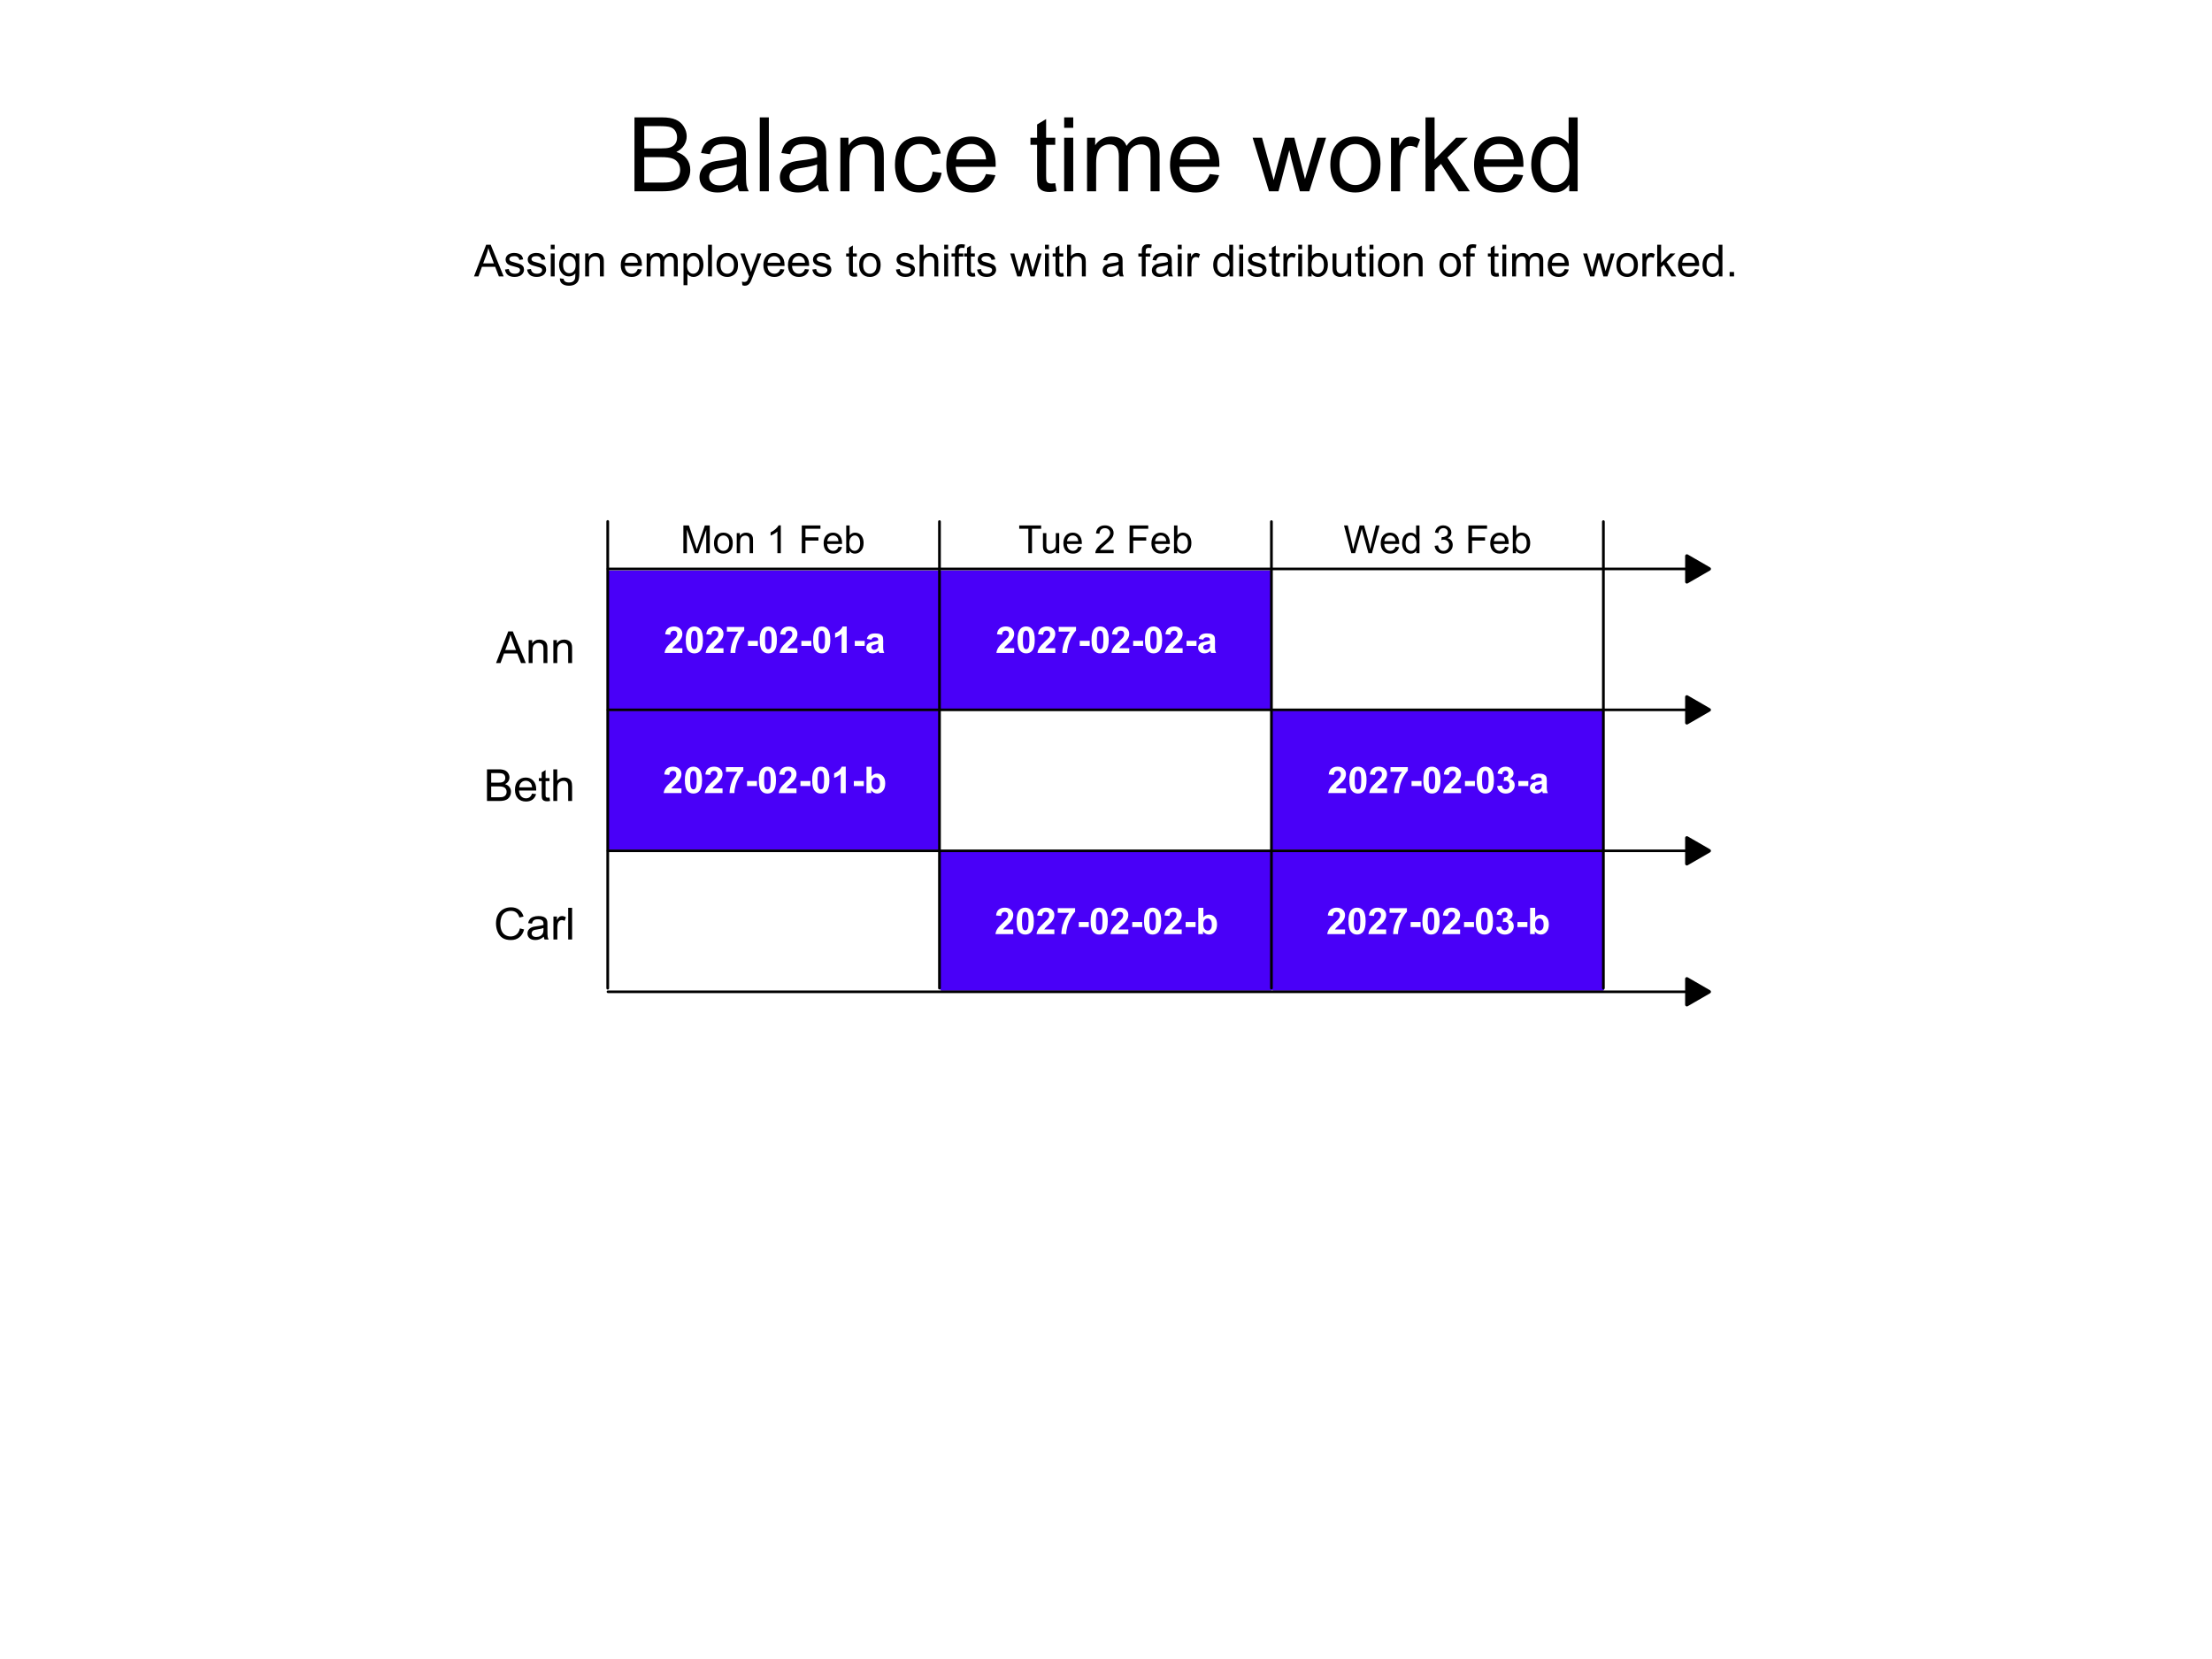 <?xml version="1.0" encoding="UTF-8" standalone="no"?>
<svg
   width="800"
   height="600"
   id="svg2"
   version="1.1"
   xmlns="http://www.w3.org/2000/svg"
   xmlns:svg="http://www.w3.org/2000/svg"
   xmlns:rdf="http://www.w3.org/1999/02/22-rdf-syntax-ns#"
   xmlns:cc="http://creativecommons.org/ns#"
   xmlns:dc="http://purl.org/dc/elements/1.1/">
  <defs
     id="defs4">
    <marker
       style="overflow:visible"
       id="Triangle-02_reversed"
       refX="0"
       refY="0"
       orient="auto"
       markerWidth="2"
       markerHeight="2"
       viewBox="0 0 1 1"
       preserveAspectRatio="xMidYMid">
      <g
         transform="rotate(180,0,0)"
         id="g1">
        <path
           transform="scale(0.5)"
           style="fill:#000000;fill:context-stroke;fill-rule:evenodd;stroke:context-stroke;stroke-width:1pt"
           d="M 5.77,0 -2.88,5 V -5 Z"
           id="path1" />
      </g>
    </marker>
    <marker
       style="overflow:visible"
       id="Triangle-02-6_reversed"
       refX="0"
       refY="0"
       orient="auto"
       markerWidth="2"
       markerHeight="2"
       viewBox="0 0 1 1"
       preserveAspectRatio="xMidYMid">
      <g
         transform="rotate(180,0,0)"
         id="g2">
        <path
           transform="scale(0.5)"
           style="fill:#000000;fill:context-stroke;fill-rule:evenodd;stroke:context-stroke;stroke-width:1pt"
           d="M 5.77,0 -2.88,5 V -5 Z"
           id="path2" />
      </g>
    </marker>
    <marker
       style="overflow:visible"
       id="Triangle-02-6-2_reversed"
       refX="0"
       refY="0"
       orient="auto"
       markerWidth="2"
       markerHeight="2"
       viewBox="0 0 1 1"
       preserveAspectRatio="xMidYMid">
      <g
         transform="rotate(180,0,0)"
         id="g3">
        <path
           transform="scale(0.5)"
           style="fill:#000000;fill:context-stroke;fill-rule:evenodd;stroke:context-stroke;stroke-width:1pt"
           d="M 5.77,0 -2.88,5 V -5 Z"
           id="path3" />
      </g>
    </marker>
    <marker
       style="overflow:visible"
       id="Triangle-02-6-2-8_reversed"
       refX="0"
       refY="0"
       orient="auto"
       markerWidth="2"
       markerHeight="2"
       viewBox="0 0 1 1"
       preserveAspectRatio="xMidYMid">
      <g
         transform="rotate(180,0,0)"
         id="g4">
        <path
           transform="scale(0.5)"
           style="fill:#000000;fill:context-stroke;fill-rule:evenodd;stroke:context-stroke;stroke-width:1pt"
           d="M 5.77,0 -2.88,5 V -5 Z"
           id="path4" />
      </g>
    </marker>
  </defs>
  <g
     id="layer1"
     transform="translate(0,-378.811)"
     style="display:inline">
    <path
       style="font-size:37.333px;font-family:Arial;-inkscape-font-specification:Arial;text-align:center;text-anchor:middle"
       d="M 249.466,253.628 V 226.904 h 10.026 q 3.062,0 4.904,0.82 1.859,0.802 2.898,2.497 1.057,1.677 1.057,3.518 0,1.714 -0.93,3.227 -0.93,1.513 -2.807,2.443 2.424,0.711 3.719,2.424 1.312,1.714 1.312,4.047 0,1.878 -0.802,3.5 -0.784,1.604 -1.951,2.479 -1.167,0.875 -2.935,1.331 -1.75,0.438 -4.302,0.438 z m 3.536,-15.495 h 5.779 q 2.352,0 3.372,-0.31 1.349,-0.401 2.023,-1.331 0.693,-0.93 0.693,-2.333 0,-1.331 -0.638,-2.333 -0.638,-1.021 -1.823,-1.385 -1.185,-0.383 -4.065,-0.383 h -5.341 z m 0,12.341 h 6.654 q 1.714,0 2.406,-0.128 1.221,-0.219 2.042,-0.729 0.82,-0.51 1.349,-1.477 0.529,-0.984 0.529,-2.26 0,-1.495 -0.766,-2.589 -0.766,-1.112 -2.133,-1.549 -1.349,-0.456 -3.901,-0.456 h -6.18 z m 33.724,0.766 q -1.823,1.549 -3.518,2.188 -1.677,0.638 -3.609,0.638 -3.19,0 -4.904,-1.549 -1.714,-1.568 -1.714,-3.992 0,-1.422 0.638,-2.589 0.656,-1.185 1.695,-1.896 1.057,-0.711 2.37,-1.076 0.966,-0.255 2.917,-0.492 3.974,-0.474 5.852,-1.13 0.018,-0.674 0.018,-0.857 0,-2.005 -0.93,-2.826 -1.258,-1.112 -3.737,-1.112 -2.315,0 -3.427,0.82 -1.094,0.802 -1.622,2.862 l -3.208,-0.438 q 0.438,-2.06 1.44,-3.318 1.003,-1.276 2.898,-1.951 1.896,-0.693 4.393,-0.693 2.479,0 4.029,0.583 1.549,0.583 2.279,1.477 0.729,0.875 1.021,2.224 0.164,0.839 0.164,3.026 v 4.375 q 0,4.576 0.201,5.797 0.219,1.203 0.839,2.315 h -3.427 q -0.51,-1.021 -0.656,-2.388 z m -0.273,-7.328 q -1.786,0.729 -5.359,1.24 -2.023,0.292 -2.862,0.656 -0.839,0.365 -1.294,1.076 -0.456,0.693 -0.456,1.549 0,1.312 0.984,2.188 1.003,0.875 2.917,0.875 1.896,0 3.372,-0.82 1.477,-0.839 2.169,-2.279 0.529,-1.112 0.529,-3.281 z m 8.331,9.716 V 226.904 h 3.281 v 26.724 z m 21,-2.388 q -1.823,1.549 -3.518,2.188 -1.677,0.638 -3.609,0.638 -3.19,0 -4.904,-1.549 -1.714,-1.568 -1.714,-3.992 0,-1.422 0.638,-2.589 0.656,-1.185 1.695,-1.896 1.057,-0.711 2.37,-1.076 0.966,-0.255 2.917,-0.492 3.974,-0.474 5.852,-1.13 0.018,-0.674 0.018,-0.857 0,-2.005 -0.93,-2.826 -1.258,-1.112 -3.737,-1.112 -2.315,0 -3.427,0.82 -1.094,0.802 -1.622,2.862 l -3.208,-0.438 q 0.438,-2.06 1.44,-3.318 1.003,-1.276 2.898,-1.951 1.896,-0.693 4.393,-0.693 2.479,0 4.029,0.583 1.549,0.583 2.279,1.477 0.729,0.875 1.021,2.224 0.164,0.839 0.164,3.026 v 4.375 q 0,4.576 0.201,5.797 0.219,1.203 0.839,2.315 h -3.427 q -0.51,-1.021 -0.656,-2.388 z M 315.51,243.912 q -1.786,0.729 -5.359,1.24 -2.023,0.292 -2.862,0.656 -0.839,0.365 -1.294,1.076 -0.456,0.693 -0.456,1.549 0,1.312 0.984,2.188 1.003,0.875 2.917,0.875 1.896,0 3.372,-0.82 1.477,-0.839 2.169,-2.279 0.529,-1.112 0.529,-3.281 z m 8.404,9.716 v -19.359 h 2.953 v 2.753 q 2.133,-3.19 6.161,-3.19 1.75,0 3.208,0.638 1.477,0.62 2.206,1.641 0.729,1.021 1.021,2.424 0.182,0.911 0.182,3.19 v 11.904 h -3.281 V 241.852 q 0,-2.005 -0.383,-2.99 -0.383,-1.003 -1.367,-1.586 -0.966,-0.602 -2.279,-0.602 -2.096,0 -3.628,1.331 -1.513,1.331 -1.513,5.049 v 10.573 z m 33.396,-7.091 3.227,0.419 q -0.529,3.336 -2.716,5.232 -2.169,1.878 -5.341,1.878 -3.974,0 -6.398,-2.589 -2.406,-2.607 -2.406,-7.456 0,-3.135 1.039,-5.487 1.039,-2.352 3.154,-3.518 2.133,-1.185 4.63,-1.185 3.154,0 5.159,1.604 2.005,1.586 2.57,4.521 l -3.19,0.492 q -0.456,-1.951 -1.622,-2.935 -1.148,-0.984 -2.789,-0.984 -2.479,0 -4.029,1.786 -1.549,1.768 -1.549,5.615 0,3.901 1.495,5.669 1.495,1.768 3.901,1.768 1.932,0 3.227,-1.185 1.294,-1.185 1.641,-3.646 z m 19.286,0.857 3.391,0.419 q -0.802,2.971 -2.971,4.612 -2.169,1.641 -5.542,1.641 -4.247,0 -6.745,-2.607 -2.479,-2.625 -2.479,-7.346 0,-4.885 2.516,-7.583 2.516,-2.698 6.526,-2.698 3.883,0 6.344,2.643 2.461,2.643 2.461,7.437 0,0.292 -0.018,0.875 h -14.437 q 0.182,3.19 1.805,4.885 1.622,1.695 4.047,1.695 1.805,0 3.081,-0.948 1.276,-0.948 2.023,-3.026 z m -10.773,-5.305 h 10.81 q -0.219,-2.443 -1.24,-3.664 -1.568,-1.896 -4.065,-1.896 -2.26,0 -3.81,1.513 -1.531,1.513 -1.695,4.047 z m 35.82,8.604 0.474,2.898 q -1.385,0.292 -2.479,0.292 -1.786,0 -2.771,-0.565 -0.984,-0.565 -1.385,-1.477 -0.401,-0.93 -0.401,-3.883 v -11.138 h -2.406 v -2.552 h 2.406 v -4.794 l 3.263,-1.969 v 6.763 h 3.299 v 2.552 h -3.299 v 11.32 q 0,1.404 0.164,1.805 0.182,0.401 0.565,0.638 0.401,0.237 1.13,0.237 0.547,0 1.44,-0.128 z m 3.227,-20.016 v -3.773 h 3.281 v 3.773 z m 0,22.951 v -19.359 h 3.281 v 19.359 z m 8.276,0 v -19.359 h 2.935 v 2.716 q 0.911,-1.422 2.424,-2.279 1.513,-0.875 3.445,-0.875 2.151,0 3.518,0.893 1.385,0.893 1.951,2.497 2.297,-3.391 5.979,-3.391 2.88,0 4.43,1.604 1.549,1.586 1.549,4.904 v 13.289 h -3.263 v -12.195 q 0,-1.969 -0.328,-2.826 -0.31,-0.875 -1.148,-1.404 -0.839,-0.529 -1.969,-0.529 -2.042,0 -3.391,1.367 -1.349,1.349 -1.349,4.339 v 11.247 h -3.281 v -12.578 q 0,-2.188 -0.802,-3.281 -0.802,-1.094 -2.625,-1.094 -1.385,0 -2.57,0.729 -1.167,0.729 -1.695,2.133 -0.529,1.404 -0.529,4.047 v 10.044 z m 44.352,-6.234 3.391,0.419 q -0.802,2.971 -2.971,4.612 -2.169,1.641 -5.542,1.641 -4.247,0 -6.745,-2.607 -2.479,-2.625 -2.479,-7.346 0,-4.885 2.516,-7.583 2.516,-2.698 6.526,-2.698 3.883,0 6.344,2.643 2.461,2.643 2.461,7.437 0,0.292 -0.018,0.875 h -14.437 q 0.182,3.19 1.805,4.885 1.622,1.695 4.047,1.695 1.805,0 3.081,-0.948 1.276,-0.948 2.023,-3.026 z m -10.773,-5.305 h 10.81 q -0.219,-2.443 -1.24,-3.664 -1.568,-1.896 -4.065,-1.896 -2.26,0 -3.81,1.513 -1.531,1.513 -1.695,4.047 z m 32.229,11.539 -5.924,-19.359 h 3.391 l 3.081,11.174 1.148,4.156 q 0.073,-0.31 1.003,-3.992 l 3.081,-11.339 h 3.372 l 2.898,11.229 0.966,3.701 1.112,-3.737 3.318,-11.193 h 3.19 l -6.052,19.359 h -3.409 l -3.081,-11.594 -0.747,-3.299 -3.919,14.893 z m 22.167,-9.68 q 0,-5.378 2.99,-7.966 2.497,-2.151 6.089,-2.151 3.992,0 6.526,2.625 2.534,2.607 2.534,7.219 0,3.737 -1.13,5.888 -1.112,2.133 -3.263,3.318 -2.133,1.185 -4.667,1.185 -4.065,0 -6.581,-2.607 -2.497,-2.607 -2.497,-7.51 z m 3.372,0 q 0,3.719 1.622,5.578 1.622,1.841 4.083,1.841 2.443,0 4.065,-1.859 1.622,-1.859 1.622,-5.669 0,-3.591 -1.641,-5.432 -1.622,-1.859 -4.047,-1.859 -2.461,0 -4.083,1.841 -1.622,1.841 -1.622,5.56 z m 18.576,9.68 v -19.359 h 2.953 v 2.935 q 1.13,-2.06 2.078,-2.716 0.966,-0.656 2.115,-0.656 1.659,0 3.372,1.057 l -1.13,3.044 q -1.203,-0.711 -2.406,-0.711 -1.076,0 -1.932,0.656 -0.857,0.638 -1.221,1.786 -0.547,1.75 -0.547,3.828 v 10.135 z m 12.487,0 V 226.904 h 3.281 v 15.24 l 7.766,-7.875 h 4.247 l -7.401,7.182 8.148,12.177 h -4.047 l -6.398,-9.898 -2.315,2.224 v 7.674 z m 31.901,-6.234 3.391,0.419 q -0.802,2.971 -2.971,4.612 -2.169,1.641 -5.542,1.641 -4.247,0 -6.745,-2.607 -2.479,-2.625 -2.479,-7.346 0,-4.885 2.516,-7.583 2.516,-2.698 6.526,-2.698 3.883,0 6.344,2.643 2.461,2.643 2.461,7.437 0,0.292 -0.018,0.875 h -14.437 q 0.182,3.19 1.805,4.885 1.622,1.695 4.047,1.695 1.805,0 3.081,-0.948 1.276,-0.948 2.023,-3.026 z m -10.773,-5.305 h 10.81 q -0.219,-2.443 -1.24,-3.664 -1.568,-1.896 -4.065,-1.896 -2.26,0 -3.81,1.513 -1.531,1.513 -1.695,4.047 z m 30.844,11.539 v -2.443 q -1.841,2.88 -5.414,2.88 -2.315,0 -4.266,-1.276 -1.932,-1.276 -3.008,-3.555 -1.057,-2.297 -1.057,-5.268 0,-2.898 0.966,-5.25 0.966,-2.37 2.898,-3.628 1.932,-1.258 4.32,-1.258 1.75,0 3.117,0.747 1.367,0.729 2.224,1.914 v -9.589 h 3.263 v 26.724 z m -10.372,-9.661 q 0,3.719 1.568,5.56 1.568,1.841 3.701,1.841 2.151,0 3.646,-1.75 1.513,-1.768 1.513,-5.378 0,-3.974 -1.531,-5.833 -1.531,-1.859 -3.773,-1.859 -2.188,0 -3.664,1.786 -1.458,1.786 -1.458,5.633 z"
       id="flowRoot4302"
       transform="translate(-20,194.362)"
       aria-label="Balance time worked" />
    <g
       id="g3709"
       transform="translate(0,20)" />
    <path
       style="font-size:16px;line-height:1.25;font-family:Arial;-inkscape-font-specification:Arial;text-align:center;text-anchor:middle"
       d="m 191.434,164.412 4.398,-11.453 h 1.633 l 4.688,11.453 h -1.727 l -1.336,-3.469 h -4.789 l -1.258,3.469 z m 3.305,-4.703 h 3.883 l -1.195,-3.172 q -0.547,-1.445 -0.812,-2.375 -0.219,1.102 -0.617,2.188 z m 7.883,2.227 1.391,-0.219 q 0.117,0.836 0.648,1.281 0.539,0.445 1.5,0.445 0.969,0 1.438,-0.391 0.469,-0.398 0.469,-0.93 0,-0.477 -0.414,-0.75 -0.289,-0.188 -1.438,-0.477 -1.547,-0.391 -2.148,-0.672 -0.594,-0.289 -0.906,-0.789 -0.305,-0.508 -0.305,-1.117 0,-0.555 0.25,-1.023 0.258,-0.477 0.695,-0.789 0.328,-0.242 0.891,-0.406 0.57,-0.172 1.219,-0.172 0.977,0 1.711,0.281 0.742,0.281 1.094,0.766 0.352,0.477 0.484,1.281 l -1.375,0.188 q -0.094,-0.641 -0.547,-1 -0.445,-0.359 -1.266,-0.359 -0.969,0 -1.383,0.32 -0.414,0.32 -0.414,0.75 0,0.273 0.172,0.492 0.172,0.227 0.539,0.375 0.211,0.078 1.242,0.359 1.492,0.398 2.078,0.656 0.594,0.25 0.93,0.734 0.336,0.484 0.336,1.203 0,0.703 -0.414,1.328 -0.406,0.617 -1.18,0.961 -0.773,0.336 -1.75,0.336 -1.617,0 -2.469,-0.672 -0.844,-0.672 -1.078,-1.992 z m 8,0 1.391,-0.219 q 0.117,0.836 0.648,1.281 0.539,0.445 1.5,0.445 0.969,0 1.438,-0.391 0.469,-0.398 0.469,-0.93 0,-0.477 -0.414,-0.75 -0.289,-0.188 -1.438,-0.477 -1.547,-0.391 -2.148,-0.672 -0.594,-0.289 -0.906,-0.789 -0.305,-0.508 -0.305,-1.117 0,-0.555 0.25,-1.023 0.258,-0.477 0.695,-0.789 0.328,-0.242 0.891,-0.406 0.57,-0.172 1.219,-0.172 0.977,0 1.711,0.281 0.742,0.281 1.094,0.766 0.352,0.477 0.484,1.281 l -1.375,0.188 q -0.094,-0.641 -0.547,-1 -0.445,-0.359 -1.266,-0.359 -0.969,0 -1.383,0.32 -0.414,0.32 -0.414,0.75 0,0.273 0.172,0.492 0.172,0.227 0.539,0.375 0.211,0.078 1.242,0.359 1.492,0.398 2.078,0.656 0.594,0.25 0.93,0.734 0.336,0.484 0.336,1.203 0,0.703 -0.414,1.328 -0.406,0.617 -1.18,0.961 -0.773,0.336 -1.75,0.336 -1.617,0 -2.469,-0.672 -0.844,-0.672 -1.078,-1.992 z m 8.57,-7.359 v -1.617 h 1.406 v 1.617 z m 0,9.836 v -8.297 h 1.406 v 8.297 z m 3.289,0.688 1.367,0.203 q 0.086,0.633 0.477,0.922 0.523,0.391 1.43,0.391 0.977,0 1.508,-0.391 0.531,-0.391 0.719,-1.094 0.109,-0.43 0.102,-1.805 -0.922,1.086 -2.297,1.086 -1.711,0 -2.648,-1.234 -0.938,-1.234 -0.938,-2.961 0,-1.188 0.43,-2.188 0.43,-1.008 1.242,-1.555 0.82,-0.547 1.922,-0.547 1.469,0 2.422,1.188 v -1 h 1.297 v 7.172 q 0,1.938 -0.398,2.742 -0.391,0.812 -1.25,1.281 -0.852,0.469 -2.102,0.469 -1.484,0 -2.398,-0.672 -0.914,-0.664 -0.883,-2.008 z m 1.164,-4.984 q 0,1.633 0.648,2.383 0.648,0.75 1.625,0.75 0.969,0 1.625,-0.742 0.656,-0.75 0.656,-2.344 0,-1.523 -0.68,-2.297 -0.672,-0.773 -1.625,-0.773 -0.938,0 -1.594,0.766 -0.656,0.758 -0.656,2.258 z m 7.992,4.297 v -8.297 h 1.266 v 1.18 q 0.914,-1.367 2.641,-1.367 0.75,0 1.375,0.273 0.633,0.266 0.945,0.703 0.312,0.438 0.438,1.039 0.078,0.391 0.078,1.367 v 5.102 h -1.406 v -5.047 q 0,-0.859 -0.164,-1.281 -0.164,-0.43 -0.586,-0.68 -0.414,-0.258 -0.977,-0.258 -0.898,0 -1.555,0.57 -0.648,0.57 -0.648,2.164 v 4.531 z m 19.023,-2.672 1.453,0.18 q -0.344,1.273 -1.273,1.977 -0.93,0.703 -2.375,0.703 -1.82,0 -2.891,-1.117 -1.062,-1.125 -1.062,-3.148 0,-2.094 1.078,-3.25 1.078,-1.156 2.797,-1.156 1.664,0 2.719,1.133 1.055,1.133 1.055,3.188 0,0.125 -0.008,0.375 h -6.188 q 0.078,1.367 0.773,2.094 0.695,0.727 1.734,0.727 0.773,0 1.32,-0.406 0.547,-0.406 0.867,-1.297 z m -4.617,-2.273 h 4.633 q -0.094,-1.047 -0.531,-1.57 -0.672,-0.812 -1.742,-0.812 -0.969,0 -1.633,0.648 -0.656,0.648 -0.727,1.734 z m 7.836,4.945 v -8.297 h 1.258 v 1.164 q 0.391,-0.609 1.039,-0.977 0.648,-0.375 1.477,-0.375 0.922,0 1.508,0.383 0.594,0.383 0.836,1.07 0.984,-1.453 2.562,-1.453 1.234,0 1.898,0.688 0.664,0.68 0.664,2.102 v 5.695 h -1.398 v -5.227 q 0,-0.844 -0.141,-1.211 -0.133,-0.375 -0.492,-0.602 -0.359,-0.227 -0.844,-0.227 -0.875,0 -1.453,0.586 -0.578,0.578 -0.578,1.859 v 4.82 h -1.406 v -5.391 q 0,-0.938 -0.344,-1.406 -0.344,-0.469 -1.125,-0.469 -0.594,0 -1.102,0.312 -0.5,0.312 -0.727,0.914 -0.227,0.602 -0.227,1.734 v 4.305 z m 13.328,3.18 V 156.115 h 1.281 v 1.078 q 0.453,-0.633 1.023,-0.945 0.57,-0.32 1.383,-0.32 1.062,0 1.875,0.547 0.812,0.547 1.227,1.547 0.414,0.992 0.414,2.18 0,1.273 -0.461,2.297 -0.453,1.016 -1.328,1.562 -0.867,0.539 -1.828,0.539 -0.703,0 -1.266,-0.297 -0.555,-0.297 -0.914,-0.75 v 4.039 z m 1.273,-7.281 q 0,1.602 0.648,2.367 0.648,0.766 1.57,0.766 0.938,0 1.602,-0.789 0.672,-0.797 0.672,-2.461 0,-1.586 -0.656,-2.375 -0.648,-0.789 -1.555,-0.789 -0.898,0 -1.594,0.844 -0.688,0.836 -0.688,2.438 z m 7.594,4.102 v -11.453 h 1.406 v 11.453 z m 3.062,-4.148 q 0,-2.305 1.281,-3.414 1.07,-0.922 2.609,-0.922 1.711,0 2.797,1.125 1.086,1.117 1.086,3.094 0,1.602 -0.484,2.523 -0.477,0.914 -1.398,1.422 -0.914,0.508 -2,0.508 -1.742,0 -2.82,-1.117 -1.07,-1.117 -1.07,-3.219 z m 1.445,0 q 0,1.594 0.695,2.391 0.695,0.789 1.75,0.789 1.047,0 1.742,-0.797 0.695,-0.797 0.695,-2.43 0,-1.539 -0.703,-2.328 -0.695,-0.797 -1.734,-0.797 -1.055,0 -1.75,0.789 -0.695,0.789 -0.695,2.383 z m 7.914,7.344 -0.156,-1.32 q 0.461,0.125 0.805,0.125 0.469,0 0.75,-0.156 0.281,-0.156 0.461,-0.438 0.133,-0.211 0.43,-1.047 0.039,-0.117 0.125,-0.344 l -3.148,-8.312 h 1.516 l 1.727,4.805 q 0.336,0.914 0.602,1.922 0.242,-0.969 0.578,-1.891 l 1.773,-4.836 h 1.406 l -3.156,8.438 q -0.508,1.367 -0.789,1.883 -0.375,0.695 -0.859,1.016 -0.484,0.328 -1.156,0.328 -0.406,0 -0.906,-0.172 z m 13.742,-5.867 1.453,0.18 q -0.344,1.273 -1.273,1.977 -0.93,0.703 -2.375,0.703 -1.82,0 -2.891,-1.117 -1.062,-1.125 -1.062,-3.148 0,-2.094 1.078,-3.25 1.078,-1.156 2.797,-1.156 1.664,0 2.719,1.133 1.055,1.133 1.055,3.188 0,0.125 -0.008,0.375 h -6.188 q 0.078,1.367 0.773,2.094 0.695,0.727 1.734,0.727 0.773,0 1.32,-0.406 0.547,-0.406 0.867,-1.297 z m -4.617,-2.273 h 4.633 q -0.094,-1.047 -0.531,-1.57 -0.672,-0.812 -1.742,-0.812 -0.969,0 -1.633,0.648 -0.656,0.648 -0.727,1.734 z m 13.516,2.273 1.453,0.18 q -0.344,1.273 -1.273,1.977 -0.93,0.703 -2.375,0.703 -1.82,0 -2.891,-1.117 -1.062,-1.125 -1.062,-3.148 0,-2.094 1.078,-3.25 1.078,-1.156 2.797,-1.156 1.664,0 2.719,1.133 1.055,1.133 1.055,3.188 0,0.125 -0.008,0.375 h -6.188 q 0.078,1.367 0.773,2.094 0.695,0.727 1.734,0.727 0.773,0 1.32,-0.406 0.547,-0.406 0.867,-1.297 z m -4.617,-2.273 h 4.633 q -0.094,-1.047 -0.531,-1.57 -0.672,-0.812 -1.742,-0.812 -0.969,0 -1.633,0.648 -0.656,0.648 -0.727,1.734 z m 7.273,2.469 1.391,-0.219 q 0.117,0.836 0.648,1.281 0.539,0.445 1.5,0.445 0.969,0 1.438,-0.391 0.469,-0.398 0.469,-0.93 0,-0.477 -0.414,-0.75 -0.289,-0.188 -1.438,-0.477 -1.547,-0.391 -2.148,-0.672 -0.594,-0.289 -0.906,-0.789 -0.305,-0.508 -0.305,-1.117 0,-0.555 0.25,-1.023 0.258,-0.477 0.695,-0.789 0.328,-0.242 0.891,-0.406 0.57,-0.172 1.219,-0.172 0.977,0 1.711,0.281 0.742,0.281 1.094,0.766 0.352,0.477 0.484,1.281 l -1.375,0.188 q -0.094,-0.641 -0.547,-1 -0.445,-0.359 -1.266,-0.359 -0.969,0 -1.383,0.32 -0.414,0.32 -0.414,0.75 0,0.273 0.172,0.492 0.172,0.227 0.539,0.375 0.211,0.078 1.242,0.359 1.492,0.398 2.078,0.656 0.594,0.25 0.93,0.734 0.336,0.484 0.336,1.203 0,0.703 -0.414,1.328 -0.406,0.617 -1.18,0.961 -0.773,0.336 -1.75,0.336 -1.617,0 -2.469,-0.672 -0.844,-0.672 -1.078,-1.992 z m 16.078,1.219 0.203,1.242 q -0.594,0.125 -1.062,0.125 -0.766,0 -1.188,-0.242 -0.422,-0.242 -0.594,-0.633 -0.172,-0.398 -0.172,-1.664 v -4.773 h -1.031 v -1.094 h 1.031 v -2.055 l 1.398,-0.844 v 2.898 h 1.414 v 1.094 h -1.414 v 4.852 q 0,0.602 0.07,0.773 0.078,0.172 0.242,0.273 0.172,0.102 0.484,0.102 0.234,0 0.617,-0.055 z m 0.852,-2.891 q 0,-2.305 1.281,-3.414 1.07,-0.922 2.609,-0.922 1.711,0 2.797,1.125 1.086,1.117 1.086,3.094 0,1.602 -0.484,2.523 -0.477,0.914 -1.398,1.422 -0.914,0.508 -2,0.508 -1.742,0 -2.82,-1.117 -1.07,-1.117 -1.07,-3.219 z m 1.445,0 q 0,1.594 0.695,2.391 0.695,0.789 1.75,0.789 1.047,0 1.742,-0.797 0.695,-0.797 0.695,-2.43 0,-1.539 -0.703,-2.328 -0.695,-0.797 -1.734,-0.797 -1.055,0 -1.75,0.789 -0.695,0.789 -0.695,2.383 z m 11.859,1.672 1.391,-0.219 q 0.117,0.836 0.648,1.281 0.539,0.445 1.5,0.445 0.969,0 1.438,-0.391 0.469,-0.398 0.469,-0.93 0,-0.477 -0.414,-0.75 -0.289,-0.188 -1.438,-0.477 -1.547,-0.391 -2.148,-0.672 -0.594,-0.289 -0.906,-0.789 -0.305,-0.508 -0.305,-1.117 0,-0.555 0.25,-1.023 0.258,-0.477 0.695,-0.789 0.328,-0.242 0.891,-0.406 0.57,-0.172 1.219,-0.172 0.977,0 1.711,0.281 0.742,0.281 1.094,0.766 0.352,0.477 0.484,1.281 l -1.375,0.188 q -0.094,-0.641 -0.547,-1 -0.445,-0.359 -1.266,-0.359 -0.969,0 -1.383,0.32 -0.414,0.32 -0.414,0.75 0,0.273 0.172,0.492 0.172,0.227 0.539,0.375 0.211,0.078 1.242,0.359 1.492,0.398 2.078,0.656 0.594,0.25 0.93,0.734 0.336,0.484 0.336,1.203 0,0.703 -0.414,1.328 -0.406,0.617 -1.18,0.961 -0.773,0.336 -1.75,0.336 -1.617,0 -2.469,-0.672 -0.844,-0.672 -1.078,-1.992 z m 8.562,2.477 v -11.453 h 1.406 v 4.109 q 0.984,-1.141 2.484,-1.141 0.922,0 1.602,0.367 0.68,0.359 0.969,1 0.297,0.641 0.297,1.859 v 5.258 h -1.406 v -5.258 q 0,-1.055 -0.461,-1.531 -0.453,-0.484 -1.289,-0.484 -0.625,0 -1.18,0.328 -0.547,0.32 -0.781,0.875 -0.234,0.555 -0.234,1.531 v 4.539 z m 8.906,-9.836 v -1.617 h 1.406 v 1.617 z m 0,9.836 v -8.297 h 1.406 v 8.297 z m 3.883,0 v -7.203 h -1.242 v -1.094 h 1.242 v -0.883 q 0,-0.836 0.148,-1.242 0.203,-0.547 0.711,-0.883 0.516,-0.344 1.438,-0.344 0.594,0 1.312,0.141 l -0.211,1.227 q -0.438,-0.078 -0.828,-0.078 -0.641,0 -0.906,0.273 -0.266,0.273 -0.266,1.023 v 0.766 h 1.617 v 1.094 h -1.617 v 7.203 z m 7.18,-1.258 0.203,1.242 q -0.594,0.125 -1.062,0.125 -0.766,0 -1.188,-0.242 -0.422,-0.242 -0.594,-0.633 -0.172,-0.398 -0.172,-1.664 v -4.773 h -1.031 v -1.094 h 1.031 v -2.055 l 1.398,-0.844 v 2.898 h 1.414 v 1.094 h -1.414 v 4.852 q 0,0.602 0.07,0.773 0.078,0.172 0.242,0.273 0.172,0.102 0.484,0.102 0.234,0 0.617,-0.055 z m 0.812,-1.219 1.391,-0.219 q 0.117,0.836 0.648,1.281 0.539,0.445 1.5,0.445 0.969,0 1.438,-0.391 0.469,-0.398 0.469,-0.93 0,-0.477 -0.414,-0.75 -0.289,-0.188 -1.438,-0.477 -1.547,-0.391 -2.148,-0.672 -0.594,-0.289 -0.906,-0.789 -0.305,-0.508 -0.305,-1.117 0,-0.555 0.25,-1.023 0.258,-0.477 0.695,-0.789 0.328,-0.242 0.891,-0.406 0.57,-0.172 1.219,-0.172 0.977,0 1.711,0.281 0.742,0.281 1.094,0.766 0.352,0.477 0.484,1.281 l -1.375,0.188 q -0.094,-0.641 -0.547,-1 -0.445,-0.359 -1.266,-0.359 -0.969,0 -1.383,0.32 -0.414,0.32 -0.414,0.75 0,0.273 0.172,0.492 0.172,0.227 0.539,0.375 0.211,0.078 1.242,0.359 1.492,0.398 2.078,0.656 0.594,0.25 0.93,0.734 0.336,0.484 0.336,1.203 0,0.703 -0.414,1.328 -0.406,0.617 -1.18,0.961 -0.773,0.336 -1.75,0.336 -1.617,0 -2.469,-0.672 -0.844,-0.672 -1.078,-1.992 z m 14.539,2.477 -2.539,-8.297 h 1.453 l 1.32,4.789 0.492,1.781 q 0.031,-0.133 0.43,-1.711 l 1.32,-4.859 h 1.445 l 1.242,4.812 0.414,1.586 0.477,-1.602 1.422,-4.797 h 1.367 l -2.594,8.297 h -1.461 l -1.32,-4.969 -0.32,-1.414 -1.68,6.383 z m 10.031,-9.836 v -1.617 h 1.406 v 1.617 z m 0,9.836 v -8.297 h 1.406 v 8.297 z m 6.617,-1.258 0.203,1.242 q -0.594,0.125 -1.062,0.125 -0.766,0 -1.188,-0.242 -0.422,-0.242 -0.594,-0.633 -0.172,-0.398 -0.172,-1.664 v -4.773 h -1.031 v -1.094 h 1.031 v -2.055 l 1.398,-0.844 v 2.898 h 1.414 v 1.094 h -1.414 v 4.852 q 0,0.602 0.07,0.773 0.078,0.172 0.242,0.273 0.172,0.102 0.484,0.102 0.234,0 0.617,-0.055 z m 1.375,1.258 v -11.453 h 1.406 v 4.109 q 0.984,-1.141 2.484,-1.141 0.922,0 1.602,0.367 0.68,0.359 0.969,1 0.297,0.641 0.297,1.859 v 5.258 h -1.406 v -5.258 q 0,-1.055 -0.461,-1.531 -0.453,-0.484 -1.289,-0.484 -0.625,0 -1.18,0.328 -0.547,0.32 -0.781,0.875 -0.234,0.555 -0.234,1.531 v 4.539 z m 18.758,-1.023 q -0.781,0.664 -1.508,0.938 -0.719,0.273 -1.547,0.273 -1.367,0 -2.102,-0.664 -0.734,-0.672 -0.734,-1.711 0,-0.609 0.273,-1.109 0.281,-0.508 0.727,-0.812 0.453,-0.305 1.016,-0.461 0.414,-0.109 1.25,-0.211 1.703,-0.203 2.508,-0.484 0.008,-0.289 0.008,-0.367 0,-0.859 -0.398,-1.211 -0.539,-0.477 -1.602,-0.477 -0.992,0 -1.469,0.352 -0.469,0.344 -0.695,1.227 l -1.375,-0.188 q 0.188,-0.883 0.617,-1.422 0.43,-0.547 1.242,-0.836 0.812,-0.297 1.883,-0.297 1.062,0 1.727,0.25 0.664,0.25 0.977,0.633 0.312,0.375 0.438,0.953 0.07,0.359 0.07,1.297 v 1.875 q 0,1.961 0.086,2.484 0.094,0.516 0.359,0.992 h -1.469 q -0.219,-0.438 -0.281,-1.023 z m -0.117,-3.141 q -0.766,0.312 -2.297,0.531 -0.867,0.125 -1.227,0.281 -0.359,0.156 -0.555,0.461 -0.195,0.297 -0.195,0.664 0,0.562 0.422,0.938 0.43,0.375 1.25,0.375 0.812,0 1.445,-0.352 0.633,-0.359 0.93,-0.977 0.227,-0.477 0.227,-1.406 z m 8.383,4.164 v -7.203 h -1.242 v -1.094 h 1.242 v -0.883 q 0,-0.836 0.148,-1.242 0.203,-0.547 0.711,-0.883 0.516,-0.344 1.438,-0.344 0.594,0 1.312,0.141 l -0.211,1.227 q -0.438,-0.078 -0.828,-0.078 -0.641,0 -0.906,0.273 -0.266,0.273 -0.266,1.023 v 0.766 h 1.617 v 1.094 h -1.617 v 7.203 z m 9.523,-1.023 q -0.781,0.664 -1.508,0.938 -0.719,0.273 -1.547,0.273 -1.367,0 -2.102,-0.664 -0.734,-0.672 -0.734,-1.711 0,-0.609 0.273,-1.109 0.281,-0.508 0.727,-0.812 0.453,-0.305 1.016,-0.461 0.414,-0.109 1.25,-0.211 1.703,-0.203 2.508,-0.484 0.008,-0.289 0.008,-0.367 0,-0.859 -0.398,-1.211 -0.539,-0.477 -1.602,-0.477 -0.992,0 -1.469,0.352 -0.469,0.344 -0.695,1.227 l -1.375,-0.188 q 0.188,-0.883 0.617,-1.422 0.43,-0.547 1.242,-0.836 0.812,-0.297 1.883,-0.297 1.062,0 1.727,0.25 0.664,0.25 0.977,0.633 0.312,0.375 0.438,0.953 0.07,0.359 0.07,1.297 v 1.875 q 0,1.961 0.086,2.484 0.094,0.516 0.359,0.992 h -1.469 q -0.219,-0.438 -0.281,-1.023 z m -0.117,-3.141 q -0.766,0.312 -2.297,0.531 -0.867,0.125 -1.227,0.281 -0.359,0.156 -0.555,0.461 -0.195,0.297 -0.195,0.664 0,0.562 0.422,0.938 0.43,0.375 1.25,0.375 0.812,0 1.445,-0.352 0.633,-0.359 0.93,-0.977 0.227,-0.477 0.227,-1.406 z m 3.609,-5.672 v -1.617 h 1.406 v 1.617 z m 0,9.836 v -8.297 h 1.406 v 8.297 z m 3.531,0 v -8.297 h 1.266 v 1.258 q 0.484,-0.883 0.891,-1.164 0.414,-0.281 0.906,-0.281 0.711,0 1.445,0.453 l -0.484,1.305 q -0.516,-0.305 -1.031,-0.305 -0.461,0 -0.828,0.281 -0.367,0.273 -0.523,0.766 -0.234,0.75 -0.234,1.641 v 4.344 z m 15.172,0 v -1.047 q -0.789,1.234 -2.32,1.234 -0.992,0 -1.828,-0.547 -0.828,-0.547 -1.289,-1.523 -0.453,-0.984 -0.453,-2.258 0,-1.242 0.414,-2.25 0.414,-1.016 1.242,-1.555 0.828,-0.539 1.852,-0.539 0.75,0 1.336,0.32 0.586,0.312 0.953,0.82 v -4.109 h 1.398 v 11.453 z m -4.445,-4.141 q 0,1.594 0.672,2.383 0.672,0.789 1.586,0.789 0.922,0 1.562,-0.75 0.648,-0.758 0.648,-2.305 0,-1.703 -0.656,-2.5 -0.656,-0.797 -1.617,-0.797 -0.938,0 -1.57,0.766 -0.625,0.766 -0.625,2.414 z m 7.969,-5.695 v -1.617 h 1.406 v 1.617 z m 0,9.836 v -8.297 h 1.406 v 8.297 z m 2.984,-2.477 1.391,-0.219 q 0.117,0.836 0.648,1.281 0.539,0.445 1.5,0.445 0.969,0 1.438,-0.391 0.469,-0.398 0.469,-0.93 0,-0.477 -0.414,-0.75 -0.289,-0.188 -1.438,-0.477 -1.547,-0.391 -2.148,-0.672 -0.594,-0.289 -0.906,-0.789 -0.305,-0.508 -0.305,-1.117 0,-0.555 0.25,-1.023 0.258,-0.477 0.695,-0.789 0.328,-0.242 0.891,-0.406 0.57,-0.172 1.219,-0.172 0.977,0 1.711,0.281 0.742,0.281 1.094,0.766 0.352,0.477 0.484,1.281 l -1.375,0.188 q -0.094,-0.641 -0.547,-1 -0.445,-0.359 -1.266,-0.359 -0.969,0 -1.383,0.32 -0.414,0.32 -0.414,0.75 0,0.273 0.172,0.492 0.172,0.227 0.539,0.375 0.211,0.078 1.242,0.359 1.492,0.398 2.078,0.656 0.594,0.25 0.93,0.734 0.336,0.484 0.336,1.203 0,0.703 -0.414,1.328 -0.406,0.617 -1.18,0.961 -0.773,0.336 -1.75,0.336 -1.617,0 -2.469,-0.672 -0.844,-0.672 -1.078,-1.992 z m 11.633,1.219 0.203,1.242 q -0.594,0.125 -1.062,0.125 -0.766,0 -1.188,-0.242 -0.422,-0.242 -0.594,-0.633 -0.172,-0.398 -0.172,-1.664 v -4.773 h -1.031 v -1.094 h 1.031 v -2.055 l 1.398,-0.844 v 2.898 h 1.414 v 1.094 h -1.414 v 4.852 q 0,0.602 0.07,0.773 0.078,0.172 0.242,0.273 0.172,0.102 0.484,0.102 0.234,0 0.617,-0.055 z m 1.359,1.258 v -8.297 h 1.266 v 1.258 q 0.484,-0.883 0.891,-1.164 0.414,-0.281 0.906,-0.281 0.711,0 1.445,0.453 l -0.484,1.305 q -0.516,-0.305 -1.031,-0.305 -0.461,0 -0.828,0.281 -0.367,0.273 -0.523,0.766 -0.234,0.75 -0.234,1.641 v 4.344 z m 5.352,-9.836 v -1.617 h 1.406 v 1.617 z m 0,9.836 v -8.297 h 1.406 v 8.297 z m 4.844,0 h -1.305 v -11.453 h 1.406 v 4.086 q 0.891,-1.117 2.273,-1.117 0.766,0 1.445,0.312 0.688,0.305 1.125,0.867 0.445,0.555 0.695,1.344 0.25,0.789 0.25,1.688 0,2.133 -1.055,3.297 -1.055,1.164 -2.531,1.164 -1.469,0 -2.305,-1.227 z m -0.016,-4.211 q 0,1.492 0.406,2.156 0.664,1.086 1.797,1.086 0.922,0 1.594,-0.797 0.672,-0.805 0.672,-2.391 0,-1.625 -0.648,-2.398 -0.641,-0.773 -1.555,-0.773 -0.922,0 -1.594,0.805 -0.672,0.797 -0.672,2.312 z m 13.055,4.211 v -1.219 q -0.969,1.406 -2.633,1.406 -0.734,0 -1.375,-0.281 -0.633,-0.281 -0.945,-0.703 -0.305,-0.43 -0.43,-1.047 -0.086,-0.414 -0.086,-1.312 v -5.141 h 1.406 v 4.602 q 0,1.102 0.086,1.484 0.133,0.555 0.562,0.875 0.43,0.312 1.062,0.312 0.633,0 1.188,-0.32 0.555,-0.328 0.781,-0.883 0.234,-0.562 0.234,-1.625 v -4.445 h 1.406 v 8.297 z m 6.531,-1.258 0.203,1.242 q -0.594,0.125 -1.062,0.125 -0.766,0 -1.188,-0.242 -0.422,-0.242 -0.594,-0.633 -0.172,-0.398 -0.172,-1.664 v -4.773 h -1.031 v -1.094 h 1.031 v -2.055 l 1.398,-0.844 v 2.898 h 1.414 v 1.094 h -1.414 v 4.852 q 0,0.602 0.07,0.773 0.078,0.172 0.242,0.273 0.172,0.102 0.484,0.102 0.234,0 0.617,-0.055 z m 1.383,-8.578 v -1.617 h 1.406 v 1.617 z m 0,9.836 v -8.297 h 1.406 v 8.297 z m 3.023,-4.148 q 0,-2.305 1.281,-3.414 1.07,-0.922 2.609,-0.922 1.711,0 2.797,1.125 1.086,1.117 1.086,3.094 0,1.602 -0.484,2.523 -0.477,0.914 -1.398,1.422 -0.914,0.508 -2,0.508 -1.742,0 -2.82,-1.117 -1.07,-1.117 -1.07,-3.219 z m 1.445,0 q 0,1.594 0.695,2.391 0.695,0.789 1.75,0.789 1.047,0 1.742,-0.797 0.695,-0.797 0.695,-2.43 0,-1.539 -0.703,-2.328 -0.695,-0.797 -1.734,-0.797 -1.055,0 -1.75,0.789 -0.695,0.789 -0.695,2.383 z m 7.977,4.148 v -8.297 h 1.266 v 1.18 q 0.914,-1.367 2.641,-1.367 0.75,0 1.375,0.273 0.633,0.266 0.945,0.703 0.312,0.438 0.438,1.039 0.078,0.391 0.078,1.367 v 5.102 h -1.406 v -5.047 q 0,-0.859 -0.164,-1.281 -0.164,-0.43 -0.586,-0.68 -0.414,-0.258 -0.977,-0.258 -0.898,0 -1.555,0.57 -0.648,0.57 -0.648,2.164 v 4.531 z m 12.82,-4.148 q 0,-2.305 1.281,-3.414 1.07,-0.922 2.609,-0.922 1.711,0 2.797,1.125 1.086,1.117 1.086,3.094 0,1.602 -0.484,2.523 -0.477,0.914 -1.398,1.422 -0.914,0.508 -2,0.508 -1.742,0 -2.82,-1.117 -1.07,-1.117 -1.07,-3.219 z m 1.445,0 q 0,1.594 0.695,2.391 0.695,0.789 1.75,0.789 1.047,0 1.742,-0.797 0.695,-0.797 0.695,-2.43 0,-1.539 -0.703,-2.328 -0.695,-0.797 -1.734,-0.797 -1.055,0 -1.75,0.789 -0.695,0.789 -0.695,2.383 z m 8.312,4.148 v -7.203 h -1.242 v -1.094 h 1.242 v -0.883 q 0,-0.836 0.148,-1.242 0.203,-0.547 0.711,-0.883 0.516,-0.344 1.438,-0.344 0.594,0 1.312,0.141 l -0.211,1.227 q -0.438,-0.078 -0.828,-0.078 -0.641,0 -0.906,0.273 -0.266,0.273 -0.266,1.023 v 0.766 h 1.617 v 1.094 h -1.617 v 7.203 z m 11.625,-1.258 0.203,1.242 q -0.594,0.125 -1.062,0.125 -0.766,0 -1.188,-0.242 -0.422,-0.242 -0.594,-0.633 -0.172,-0.398 -0.172,-1.664 v -4.773 h -1.031 v -1.094 h 1.031 v -2.055 l 1.398,-0.844 v 2.898 h 1.414 v 1.094 h -1.414 v 4.852 q 0,0.602 0.07,0.773 0.078,0.172 0.242,0.273 0.172,0.102 0.484,0.102 0.234,0 0.617,-0.055 z m 1.383,-8.578 v -1.617 h 1.406 v 1.617 z m 0,9.836 v -8.297 h 1.406 v 8.297 z m 3.547,0 v -8.297 h 1.258 v 1.164 q 0.391,-0.609 1.039,-0.977 0.648,-0.375 1.477,-0.375 0.922,0 1.508,0.383 0.594,0.383 0.836,1.07 0.984,-1.453 2.562,-1.453 1.234,0 1.898,0.688 0.664,0.68 0.664,2.102 v 5.695 h -1.398 v -5.227 q 0,-0.844 -0.141,-1.211 -0.133,-0.375 -0.492,-0.602 -0.359,-0.227 -0.844,-0.227 -0.875,0 -1.453,0.586 -0.578,0.578 -0.578,1.859 v 4.82 h -1.406 v -5.391 q 0,-0.938 -0.344,-1.406 -0.344,-0.469 -1.125,-0.469 -0.594,0 -1.102,0.312 -0.5,0.312 -0.727,0.914 -0.227,0.602 -0.227,1.734 v 4.305 z m 19.008,-2.672 1.453,0.18 q -0.344,1.273 -1.273,1.977 -0.93,0.703 -2.375,0.703 -1.82,0 -2.891,-1.117 -1.062,-1.125 -1.062,-3.148 0,-2.094 1.078,-3.25 1.078,-1.156 2.797,-1.156 1.664,0 2.719,1.133 1.055,1.133 1.055,3.188 0,0.125 -0.008,0.375 h -6.188 q 0.078,1.367 0.773,2.094 0.695,0.727 1.734,0.727 0.773,0 1.32,-0.406 0.547,-0.406 0.867,-1.297 z m -4.617,-2.273 h 4.633 q -0.094,-1.047 -0.531,-1.57 -0.672,-0.812 -1.742,-0.812 -0.969,0 -1.633,0.648 -0.656,0.648 -0.727,1.734 z m 13.812,4.945 -2.539,-8.297 h 1.453 l 1.32,4.789 0.492,1.781 q 0.031,-0.133 0.43,-1.711 l 1.32,-4.859 h 1.445 l 1.242,4.812 0.414,1.586 0.477,-1.602 1.422,-4.797 h 1.367 l -2.594,8.297 h -1.461 l -1.32,-4.969 -0.32,-1.414 -1.68,6.383 z m 9.5,-4.148 q 0,-2.305 1.281,-3.414 1.07,-0.922 2.609,-0.922 1.711,0 2.797,1.125 1.086,1.117 1.086,3.094 0,1.602 -0.484,2.523 -0.477,0.914 -1.398,1.422 -0.914,0.508 -2,0.508 -1.742,0 -2.82,-1.117 -1.07,-1.117 -1.07,-3.219 z m 1.445,0 q 0,1.594 0.695,2.391 0.695,0.789 1.75,0.789 1.047,0 1.742,-0.797 0.695,-0.797 0.695,-2.43 0,-1.539 -0.703,-2.328 -0.695,-0.797 -1.734,-0.797 -1.055,0 -1.75,0.789 -0.695,0.789 -0.695,2.383 z m 7.961,4.148 v -8.297 h 1.266 v 1.258 q 0.484,-0.883 0.891,-1.164 0.414,-0.281 0.906,-0.281 0.711,0 1.445,0.453 l -0.484,1.305 q -0.516,-0.305 -1.031,-0.305 -0.461,0 -0.828,0.281 -0.367,0.273 -0.523,0.766 -0.234,0.75 -0.234,1.641 v 4.344 z m 5.352,0 v -11.453 h 1.406 v 6.531 l 3.328,-3.375 h 1.82 l -3.172,3.078 3.492,5.219 h -1.734 l -2.742,-4.242 -0.992,0.953 v 3.289 z m 13.672,-2.672 1.453,0.18 q -0.344,1.273 -1.273,1.977 -0.93,0.703 -2.375,0.703 -1.82,0 -2.891,-1.117 -1.062,-1.125 -1.062,-3.148 0,-2.094 1.078,-3.25 1.078,-1.156 2.797,-1.156 1.664,0 2.719,1.133 1.055,1.133 1.055,3.188 0,0.125 -0.008,0.375 h -6.188 q 0.078,1.367 0.773,2.094 0.695,0.727 1.734,0.727 0.773,0 1.32,-0.406 0.547,-0.406 0.867,-1.297 z m -4.617,-2.273 h 4.633 q -0.094,-1.047 -0.531,-1.57 -0.672,-0.812 -1.742,-0.812 -0.969,0 -1.633,0.648 -0.656,0.648 -0.727,1.734 z m 13.219,4.945 v -1.047 q -0.789,1.234 -2.32,1.234 -0.992,0 -1.828,-0.547 -0.828,-0.547 -1.289,-1.523 -0.453,-0.984 -0.453,-2.258 0,-1.242 0.414,-2.25 0.414,-1.016 1.242,-1.555 0.828,-0.539 1.852,-0.539 0.75,0 1.336,0.32 0.586,0.312 0.953,0.82 v -4.109 h 1.398 v 11.453 z m -4.445,-4.141 q 0,1.594 0.672,2.383 0.672,0.789 1.586,0.789 0.922,0 1.562,-0.75 0.648,-0.758 0.648,-2.305 0,-1.703 -0.656,-2.5 -0.656,-0.797 -1.617,-0.797 -0.938,0 -1.57,0.766 -0.625,0.766 -0.625,2.414 z m 8.359,4.141 v -1.602 h 1.602 v 1.602 z"
       id="flowRoot4302-6"
       transform="translate(-20,314.362)"
       aria-label="Assign employees to shifts with a fair distribution of time worked." />
    <flowRoot
       xml:space="preserve"
       id="flowRoot937"
       style="color:#000000;font-style:normal;font-variant:normal;font-weight:normal;font-stretch:normal;font-size:16px;font-family:Arial;-inkscape-font-specification:Arial;text-align:center;writing-mode:lr-tb;text-anchor:middle;display:inline;overflow:visible;visibility:visible;opacity:1;vector-effect:none;fill:#000000;fill-opacity:1;fill-rule:nonzero;stroke:#8f5902;stroke-width:3;stroke-linecap:round;stroke-linejoin:round;stroke-miterlimit:4;stroke-dasharray:none;stroke-dashoffset:0;stroke-opacity:1;marker:none;enable-background:accumulate"><flowRegion
         id="flowRegion939"><rect
           id="rect941"
           width="52.987"
           height="116.104"
           x="-94.286"
           y="141.039" /></flowRegion><flowPara
         id="flowPara943" /></flowRoot>
    <g
       id="g80"
       transform="translate(-0.869,86.928)"
       style="display:inline" />
  </g>
  <g
     id="layer9"
     style="display:inline"
     transform="translate(0,90)">
    <g
       id="g6"
       transform="matrix(0.941,0,0,1,262.984,-434.309)"
       style="display:inline;stroke-width:1.031;stroke-dasharray:none">
      <rect
         style="fill: #4900F8;fill-opacity:1;stroke: #4900F8;stroke-width:0.964;stroke-linecap:round;stroke-linejoin:round;stroke-miterlimit:4;stroke-dasharray:none;stroke-opacity:1"
         id="rect3"
         width="126.606"
         height="49.364"
         x="209.927"
         y="652.792" />
      <path
         style="font-weight:bold;font-size:13.748px;font-family:Arial;-inkscape-font-specification:Arial;fill:#ffffff"
         d="m 229.898,702.943 v 1.752 h -6.612 q 0.107,-0.993 0.644,-1.88 0.537,-0.893 2.121,-2.363 1.275,-1.188 1.564,-1.611 0.389,-0.584 0.389,-1.155 0,-0.631 -0.342,-0.967 -0.336,-0.342 -0.933,-0.342 -0.591,0 -0.94,0.356 -0.349,0.356 -0.403,1.181 l -1.88,-0.188 q 0.168,-1.557 1.054,-2.235 0.886,-0.678 2.215,-0.678 1.457,0 2.289,0.785 0.832,0.785 0.832,1.953 0,0.665 -0.242,1.269 -0.235,0.597 -0.752,1.255 -0.342,0.436 -1.235,1.255 -0.893,0.819 -1.134,1.087 -0.235,0.269 -0.383,0.524 z m 4.464,-8.129 q 1.43,0 2.235,1.02 0.96,1.208 0.96,4.007 0,2.792 -0.967,4.014 -0.799,1.007 -2.229,1.007 -1.437,0 -2.316,-1.101 -0.879,-1.108 -0.879,-3.94 0,-2.779 0.967,-4.001 0.799,-1.007 2.229,-1.007 z m 0,1.564 q -0.342,0 -0.611,0.222 -0.269,0.215 -0.416,0.779 -0.195,0.732 -0.195,2.464 0,1.732 0.175,2.383 0.175,0.644 0.436,0.859 0.269,0.215 0.611,0.215 0.342,0 0.611,-0.215 0.269,-0.222 0.416,-0.785 0.195,-0.725 0.195,-2.457 0,-1.732 -0.175,-2.376 -0.175,-0.651 -0.443,-0.866 -0.262,-0.222 -0.604,-0.222 z m 10.828,6.565 v 1.752 h -6.612 q 0.107,-0.993 0.644,-1.88 0.537,-0.893 2.121,-2.363 1.275,-1.188 1.564,-1.611 0.389,-0.584 0.389,-1.155 0,-0.631 -0.342,-0.967 -0.336,-0.342 -0.933,-0.342 -0.591,0 -0.94,0.356 -0.349,0.356 -0.403,1.181 l -1.88,-0.188 q 0.168,-1.557 1.054,-2.235 0.886,-0.678 2.215,-0.678 1.457,0 2.289,0.785 0.832,0.785 0.832,1.953 0,0.665 -0.242,1.269 -0.235,0.597 -0.752,1.255 -0.342,0.436 -1.235,1.255 -0.893,0.819 -1.134,1.087 -0.235,0.269 -0.383,0.524 z m 1.275,-6.202 v -1.752 h 6.451 v 1.369 q -0.799,0.785 -1.624,2.255 -0.826,1.47 -1.262,3.128 -0.43,1.651 -0.423,2.954 h -1.819 q 0.047,-2.041 0.839,-4.162 0.799,-2.121 2.128,-3.793 z m 7.834,5.33 v -1.886 h 3.705 v 1.886 z m 7.579,-7.256 q 1.43,0 2.235,1.02 0.96,1.208 0.96,4.007 0,2.792 -0.967,4.014 -0.799,1.007 -2.229,1.007 -1.437,0 -2.316,-1.101 -0.879,-1.108 -0.879,-3.94 0,-2.779 0.967,-4.001 0.799,-1.007 2.229,-1.007 z m 0,1.564 q -0.342,0 -0.611,0.222 -0.269,0.215 -0.416,0.779 -0.195,0.732 -0.195,2.464 0,1.732 0.175,2.383 0.175,0.644 0.436,0.859 0.269,0.215 0.611,0.215 0.342,0 0.611,-0.215 0.269,-0.222 0.416,-0.785 0.195,-0.725 0.195,-2.457 0,-1.732 -0.175,-2.376 -0.175,-0.651 -0.443,-0.866 -0.262,-0.222 -0.604,-0.222 z m 10.828,6.565 v 1.752 h -6.612 q 0.107,-0.993 0.644,-1.88 0.537,-0.893 2.121,-2.363 1.275,-1.188 1.564,-1.611 0.389,-0.584 0.389,-1.155 0,-0.631 -0.342,-0.967 -0.336,-0.342 -0.933,-0.342 -0.591,0 -0.94,0.356 -0.349,0.356 -0.403,1.181 l -1.88,-0.188 q 0.168,-1.557 1.054,-2.235 0.886,-0.678 2.215,-0.678 1.457,0 2.289,0.785 0.832,0.785 0.832,1.953 0,0.665 -0.242,1.269 -0.235,0.597 -0.752,1.255 -0.342,0.436 -1.235,1.255 -0.893,0.819 -1.134,1.087 -0.235,0.269 -0.383,0.524 z m 1.463,-0.873 v -1.886 h 3.705 v 1.886 z m 7.579,-7.256 q 1.43,0 2.235,1.02 0.96,1.208 0.96,4.007 0,2.792 -0.967,4.014 -0.799,1.007 -2.229,1.007 -1.437,0 -2.316,-1.101 -0.879,-1.108 -0.879,-3.94 0,-2.779 0.967,-4.001 0.799,-1.007 2.229,-1.007 z m 0,1.564 q -0.342,0 -0.611,0.222 -0.269,0.215 -0.416,0.779 -0.195,0.732 -0.195,2.464 0,1.732 0.175,2.383 0.175,0.644 0.436,0.859 0.269,0.215 0.611,0.215 0.342,0 0.611,-0.215 0.269,-0.222 0.416,-0.785 0.195,-0.725 0.195,-2.457 0,-1.732 -0.175,-2.376 -0.175,-0.651 -0.443,-0.866 -0.262,-0.222 -0.604,-0.222 z m 4.39,5.706 1.826,-0.222 q 0.087,0.698 0.47,1.067 0.383,0.369 0.926,0.369 0.584,0 0.98,-0.443 0.403,-0.443 0.403,-1.195 0,-0.712 -0.383,-1.128 -0.383,-0.416 -0.933,-0.416 -0.362,0 -0.866,0.141 l 0.208,-1.537 q 0.765,0.02 1.168,-0.329 0.403,-0.356 0.403,-0.94 0,-0.497 -0.295,-0.792 -0.295,-0.295 -0.785,-0.295 -0.483,0 -0.826,0.336 -0.342,0.336 -0.416,0.98 l -1.739,-0.295 q 0.181,-0.893 0.544,-1.423 0.369,-0.537 1.02,-0.839 0.658,-0.309 1.47,-0.309 1.39,0 2.229,0.886 0.691,0.725 0.691,1.638 0,1.296 -1.416,2.067 0.846,0.181 1.349,0.812 0.51,0.631 0.51,1.524 0,1.296 -0.946,2.208 -0.946,0.913 -2.356,0.913 -1.336,0 -2.215,-0.765 -0.879,-0.772 -1.02,-2.014 z m 7.901,-0.013 v -1.886 h 3.705 v 1.886 z m 4.712,2.625 v -9.841 h 1.886 v 3.544 q 0.873,-0.993 2.067,-0.993 1.302,0 2.155,0.946 0.853,0.94 0.853,2.705 0,1.826 -0.873,2.813 -0.866,0.987 -2.108,0.987 -0.611,0 -1.208,-0.302 -0.591,-0.309 -1.02,-0.906 v 1.047 z m 1.873,-3.719 q 0,1.108 0.349,1.638 0.49,0.752 1.302,0.752 0.624,0 1.061,-0.53 0.443,-0.537 0.443,-1.685 0,-1.222 -0.443,-1.759 -0.443,-0.544 -1.134,-0.544 -0.678,0 -1.128,0.53 -0.45,0.524 -0.45,1.598 z"
         id="text4"
         transform="scale(1.033,0.968)"
         aria-label="2027-02-03-b" />
      <g
         id="g5"
         transform="translate(0.666,26.585)"
         style="display:none;fill:#none;stroke-width:1.031;stroke-dasharray:none">
        <rect
           style="fill: #FFFFFF50;fill-opacity:1;stroke: #FFFFFF50;stroke-width:1.161;stroke-linecap:round;stroke-linejoin:round;stroke-miterlimit:4;stroke-dasharray:none;stroke-opacity:1"
           rx="5"
           ry="5"
           id="rect4"
           width="84.478"
           height="19.431"
           x="230.325"
           y="652.918" />
        <path
           style="font-size:13.748px;font-family:Arial;-inkscape-font-specification:Arial;fill:#ffffff"
           d="m 258.182,686.791 0.175,1.067 q -0.51,0.107 -0.913,0.107 -0.658,0 -1.02,-0.208 -0.362,-0.208 -0.51,-0.544 -0.148,-0.342 -0.148,-1.43 v -4.101 h -0.886 v -0.94 h 0.886 v -1.765 l 1.202,-0.725 v 2.49 h 1.215 v 0.94 h -1.215 v 4.169 q 0,0.517 0.06,0.665 0.067,0.148 0.208,0.235 0.148,0.087 0.416,0.087 0.201,0 0.53,-0.047 z m 5.833,0.201 q -0.671,0.571 -1.296,0.806 -0.618,0.235 -1.329,0.235 -1.175,0 -1.806,-0.571 -0.631,-0.577 -0.631,-1.47 0,-0.524 0.235,-0.953 0.242,-0.436 0.624,-0.698 0.389,-0.262 0.873,-0.396 0.356,-0.094 1.074,-0.181 1.463,-0.175 2.155,-0.416 0.007,-0.248 0.007,-0.315 0,-0.738 -0.342,-1.04 -0.463,-0.409 -1.376,-0.409 -0.853,0 -1.262,0.302 -0.403,0.295 -0.597,1.054 l -1.181,-0.161 q 0.161,-0.759 0.53,-1.222 0.369,-0.47 1.067,-0.718 0.698,-0.255 1.618,-0.255 0.913,0 1.484,0.215 0.571,0.215 0.839,0.544 0.269,0.322 0.376,0.819 0.06,0.309 0.06,1.114 v 1.611 q 0,1.685 0.074,2.135 0.081,0.443 0.309,0.853 h -1.262 q -0.188,-0.376 -0.242,-0.879 z m -0.101,-2.698 q -0.658,0.269 -1.974,0.456 -0.745,0.107 -1.054,0.242 -0.309,0.134 -0.477,0.396 -0.168,0.255 -0.168,0.571 0,0.483 0.362,0.806 0.369,0.322 1.074,0.322 0.698,0 1.242,-0.302 0.544,-0.309 0.799,-0.839 0.195,-0.409 0.195,-1.208 z m 2.873,4.169 1.175,0.175 q 0.074,0.544 0.409,0.792 0.45,0.336 1.228,0.336 0.839,0 1.296,-0.336 0.456,-0.336 0.618,-0.94 0.094,-0.369 0.087,-1.551 -0.792,0.933 -1.974,0.933 -1.47,0 -2.276,-1.061 -0.806,-1.061 -0.806,-2.544 0,-1.02 0.369,-1.88 0.369,-0.866 1.067,-1.336 0.705,-0.47 1.651,-0.47 1.262,0 2.081,1.02 v -0.859 h 1.114 v 6.162 q 0,1.665 -0.342,2.356 -0.336,0.698 -1.074,1.101 -0.732,0.403 -1.806,0.403 -1.275,0 -2.061,-0.577 -0.785,-0.571 -0.759,-1.725 z m 1,-4.283 q 0,1.403 0.557,2.047 0.557,0.644 1.396,0.644 0.832,0 1.396,-0.638 0.564,-0.644 0.564,-2.014 0,-1.309 -0.584,-1.974 -0.577,-0.665 -1.396,-0.665 -0.806,0 -1.369,0.658 -0.564,0.651 -0.564,1.94 z"
           id="text5"
           transform="scale(1.033,0.968)"
           aria-label="tag" />
      </g>
    </g>
    <g
       id="g6-3"
       transform="matrix(0.941,0,0,1,262.984,-485.309)"
       style="display:inline;stroke-width:1.031;stroke-dasharray:none">
      <rect
         style="fill: #4900F8;fill-opacity:1;stroke: #4900F8;stroke-width:0.964;stroke-linecap:round;stroke-linejoin:round;stroke-miterlimit:4;stroke-dasharray:none;stroke-opacity:1"
         id="rect3-5"
         width="126.606"
         height="49.364"
         x="209.927"
         y="652.792" />
      <path
         style="font-weight:bold;font-size:13.748px;font-family:Arial;-inkscape-font-specification:Arial;fill:#ffffff"
         d="m 230.241,702.943 v 1.752 h -6.612 q 0.107,-0.993 0.644,-1.88 0.537,-0.893 2.121,-2.363 1.275,-1.188 1.564,-1.611 0.389,-0.584 0.389,-1.155 0,-0.631 -0.342,-0.967 -0.336,-0.342 -0.933,-0.342 -0.591,0 -0.94,0.356 -0.349,0.356 -0.403,1.181 l -1.88,-0.188 q 0.168,-1.557 1.054,-2.235 0.886,-0.678 2.215,-0.678 1.457,0 2.289,0.785 0.832,0.785 0.832,1.953 0,0.665 -0.242,1.269 -0.235,0.597 -0.752,1.255 -0.342,0.436 -1.235,1.255 -0.893,0.819 -1.134,1.087 -0.235,0.269 -0.383,0.524 z m 4.464,-8.129 q 1.43,0 2.235,1.02 0.96,1.208 0.96,4.007 0,2.792 -0.967,4.014 -0.799,1.007 -2.229,1.007 -1.437,0 -2.316,-1.101 -0.879,-1.108 -0.879,-3.94 0,-2.779 0.967,-4.001 0.799,-1.007 2.229,-1.007 z m 0,1.564 q -0.342,0 -0.611,0.222 -0.269,0.215 -0.416,0.779 -0.195,0.732 -0.195,2.464 0,1.732 0.175,2.383 0.175,0.644 0.436,0.859 0.269,0.215 0.611,0.215 0.342,0 0.611,-0.215 0.269,-0.222 0.416,-0.785 0.195,-0.725 0.195,-2.457 0,-1.732 -0.175,-2.376 -0.175,-0.651 -0.443,-0.866 -0.262,-0.222 -0.604,-0.222 z m 10.828,6.565 v 1.752 h -6.612 q 0.107,-0.993 0.644,-1.88 0.537,-0.893 2.121,-2.363 1.275,-1.188 1.564,-1.611 0.389,-0.584 0.389,-1.155 0,-0.631 -0.342,-0.967 -0.336,-0.342 -0.933,-0.342 -0.591,0 -0.94,0.356 -0.349,0.356 -0.403,1.181 l -1.88,-0.188 q 0.168,-1.557 1.054,-2.235 0.886,-0.678 2.215,-0.678 1.457,0 2.289,0.785 0.832,0.785 0.832,1.953 0,0.665 -0.242,1.269 -0.235,0.597 -0.752,1.255 -0.342,0.436 -1.235,1.255 -0.893,0.819 -1.134,1.087 -0.235,0.269 -0.383,0.524 z m 1.275,-6.202 v -1.752 h 6.451 v 1.369 q -0.799,0.785 -1.624,2.255 -0.826,1.47 -1.262,3.128 -0.43,1.651 -0.423,2.954 h -1.819 q 0.047,-2.041 0.839,-4.162 0.799,-2.121 2.128,-3.793 z m 7.834,5.33 v -1.886 h 3.705 v 1.886 z m 7.579,-7.256 q 1.43,0 2.235,1.02 0.96,1.208 0.96,4.007 0,2.792 -0.967,4.014 -0.799,1.007 -2.229,1.007 -1.437,0 -2.316,-1.101 -0.879,-1.108 -0.879,-3.94 0,-2.779 0.967,-4.001 0.799,-1.007 2.229,-1.007 z m 0,1.564 q -0.342,0 -0.611,0.222 -0.269,0.215 -0.416,0.779 -0.195,0.732 -0.195,2.464 0,1.732 0.175,2.383 0.175,0.644 0.436,0.859 0.269,0.215 0.611,0.215 0.342,0 0.611,-0.215 0.269,-0.222 0.416,-0.785 0.195,-0.725 0.195,-2.457 0,-1.732 -0.175,-2.376 -0.175,-0.651 -0.443,-0.866 -0.262,-0.222 -0.604,-0.222 z m 10.828,6.565 v 1.752 h -6.612 q 0.107,-0.993 0.644,-1.88 0.537,-0.893 2.121,-2.363 1.275,-1.188 1.564,-1.611 0.389,-0.584 0.389,-1.155 0,-0.631 -0.342,-0.967 -0.336,-0.342 -0.933,-0.342 -0.591,0 -0.94,0.356 -0.349,0.356 -0.403,1.181 l -1.88,-0.188 q 0.168,-1.557 1.054,-2.235 0.886,-0.678 2.215,-0.678 1.457,0 2.289,0.785 0.832,0.785 0.832,1.953 0,0.665 -0.242,1.269 -0.235,0.597 -0.752,1.255 -0.342,0.436 -1.235,1.255 -0.893,0.819 -1.134,1.087 -0.235,0.269 -0.383,0.524 z m 1.463,-0.873 v -1.886 h 3.705 v 1.886 z m 7.579,-7.256 q 1.43,0 2.235,1.02 0.96,1.208 0.96,4.007 0,2.792 -0.967,4.014 -0.799,1.007 -2.229,1.007 -1.437,0 -2.316,-1.101 -0.879,-1.108 -0.879,-3.94 0,-2.779 0.967,-4.001 0.799,-1.007 2.229,-1.007 z m 0,1.564 q -0.342,0 -0.611,0.222 -0.269,0.215 -0.416,0.779 -0.195,0.732 -0.195,2.464 0,1.732 0.175,2.383 0.175,0.644 0.436,0.859 0.269,0.215 0.611,0.215 0.342,0 0.611,-0.215 0.269,-0.222 0.416,-0.785 0.195,-0.725 0.195,-2.457 0,-1.732 -0.175,-2.376 -0.175,-0.651 -0.443,-0.866 -0.262,-0.222 -0.604,-0.222 z m 4.39,5.706 1.826,-0.222 q 0.087,0.698 0.47,1.067 0.383,0.369 0.926,0.369 0.584,0 0.98,-0.443 0.403,-0.443 0.403,-1.195 0,-0.712 -0.383,-1.128 -0.383,-0.416 -0.933,-0.416 -0.362,0 -0.866,0.141 l 0.208,-1.537 q 0.765,0.02 1.168,-0.329 0.403,-0.356 0.403,-0.94 0,-0.497 -0.295,-0.792 -0.295,-0.295 -0.785,-0.295 -0.483,0 -0.826,0.336 -0.342,0.336 -0.416,0.98 l -1.739,-0.295 q 0.181,-0.893 0.544,-1.423 0.369,-0.537 1.02,-0.839 0.658,-0.309 1.47,-0.309 1.39,0 2.229,0.886 0.691,0.725 0.691,1.638 0,1.296 -1.416,2.067 0.846,0.181 1.349,0.812 0.51,0.631 0.51,1.524 0,1.296 -0.946,2.208 -0.946,0.913 -2.356,0.913 -1.336,0 -2.215,-0.765 -0.879,-0.772 -1.02,-2.014 z m 7.901,-0.013 v -1.886 h 3.705 v 1.886 z m 6.202,-2.329 -1.712,-0.309 q 0.289,-1.034 0.993,-1.53 0.705,-0.497 2.094,-0.497 1.262,0 1.88,0.302 0.618,0.295 0.866,0.759 0.255,0.456 0.255,1.685 l -0.02,2.202 q 0,0.94 0.087,1.39 0.094,0.443 0.342,0.953 h -1.866 q -0.074,-0.188 -0.181,-0.557 -0.047,-0.168 -0.067,-0.222 -0.483,0.47 -1.034,0.705 -0.55,0.235 -1.175,0.235 -1.101,0 -1.739,-0.597 -0.631,-0.597 -0.631,-1.51 0,-0.604 0.289,-1.074 0.289,-0.477 0.806,-0.725 0.524,-0.255 1.504,-0.443 1.322,-0.248 1.833,-0.463 v -0.188 q 0,-0.544 -0.269,-0.772 -0.269,-0.235 -1.014,-0.235 -0.503,0 -0.785,0.201 -0.282,0.195 -0.456,0.691 z m 2.524,1.53 q -0.362,0.121 -1.148,0.289 -0.785,0.168 -1.027,0.329 -0.369,0.262 -0.369,0.665 0,0.396 0.295,0.685 0.295,0.289 0.752,0.289 0.51,0 0.973,-0.336 0.342,-0.255 0.45,-0.624 0.074,-0.242 0.074,-0.92 z"
         id="text4-2"
         transform="scale(1.033,0.968)"
         aria-label="2027-02-03-a" />
      <g
         id="g5-6"
         transform="translate(0.666,26.585)"
         style="display:none;fill:#none;stroke-width:1.031;stroke-dasharray:none">
        <rect
           style="fill: #FFFFFF50;fill-opacity:1;stroke: #FFFFFF50;stroke-width:1.161;stroke-linecap:round;stroke-linejoin:round;stroke-miterlimit:4;stroke-dasharray:none;stroke-opacity:1"
           rx="5"
           ry="5"
           id="rect4-6"
           width="84.478"
           height="19.431"
           x="230.325"
           y="652.918" />
        <path
           style="font-size:13.748px;font-family:Arial;-inkscape-font-specification:Arial;fill:#ffffff"
           d="m 258.182,686.791 0.175,1.067 q -0.51,0.107 -0.913,0.107 -0.658,0 -1.02,-0.208 -0.362,-0.208 -0.51,-0.544 -0.148,-0.342 -0.148,-1.43 v -4.101 h -0.886 v -0.94 h 0.886 v -1.765 l 1.202,-0.725 v 2.49 h 1.215 v 0.94 h -1.215 v 4.169 q 0,0.517 0.06,0.665 0.067,0.148 0.208,0.235 0.148,0.087 0.416,0.087 0.201,0 0.53,-0.047 z m 5.833,0.201 q -0.671,0.571 -1.296,0.806 -0.618,0.235 -1.329,0.235 -1.175,0 -1.806,-0.571 -0.631,-0.577 -0.631,-1.47 0,-0.524 0.235,-0.953 0.242,-0.436 0.624,-0.698 0.389,-0.262 0.873,-0.396 0.356,-0.094 1.074,-0.181 1.463,-0.175 2.155,-0.416 0.007,-0.248 0.007,-0.315 0,-0.738 -0.342,-1.04 -0.463,-0.409 -1.376,-0.409 -0.853,0 -1.262,0.302 -0.403,0.295 -0.597,1.054 l -1.181,-0.161 q 0.161,-0.759 0.53,-1.222 0.369,-0.47 1.067,-0.718 0.698,-0.255 1.618,-0.255 0.913,0 1.484,0.215 0.571,0.215 0.839,0.544 0.269,0.322 0.376,0.819 0.06,0.309 0.06,1.114 v 1.611 q 0,1.685 0.074,2.135 0.081,0.443 0.309,0.853 h -1.262 q -0.188,-0.376 -0.242,-0.879 z m -0.101,-2.698 q -0.658,0.269 -1.974,0.456 -0.745,0.107 -1.054,0.242 -0.309,0.134 -0.477,0.396 -0.168,0.255 -0.168,0.571 0,0.483 0.362,0.806 0.369,0.322 1.074,0.322 0.698,0 1.242,-0.302 0.544,-0.309 0.799,-0.839 0.195,-0.409 0.195,-1.208 z m 2.873,4.169 1.175,0.175 q 0.074,0.544 0.409,0.792 0.45,0.336 1.228,0.336 0.839,0 1.296,-0.336 0.456,-0.336 0.618,-0.94 0.094,-0.369 0.087,-1.551 -0.792,0.933 -1.974,0.933 -1.47,0 -2.276,-1.061 -0.806,-1.061 -0.806,-2.544 0,-1.02 0.369,-1.88 0.369,-0.866 1.067,-1.336 0.705,-0.47 1.651,-0.47 1.262,0 2.081,1.02 v -0.859 h 1.114 v 6.162 q 0,1.665 -0.342,2.356 -0.336,0.698 -1.074,1.101 -0.732,0.403 -1.806,0.403 -1.275,0 -2.061,-0.577 -0.785,-0.571 -0.759,-1.725 z m 1,-4.283 q 0,1.403 0.557,2.047 0.557,0.644 1.396,0.644 0.832,0 1.396,-0.638 0.564,-0.644 0.564,-2.014 0,-1.309 -0.584,-1.974 -0.577,-0.665 -1.396,-0.665 -0.806,0 -1.369,0.658 -0.564,0.651 -0.564,1.94 z"
           id="text5-7"
           transform="scale(1.033,0.968)"
           aria-label="tag" />
      </g>
    </g>
    <g
       id="g6-4"
       transform="matrix(0.941,0,0,1,142.984,-434.309)"
       style="display:inline;stroke-width:1.031;stroke-dasharray:none">
      <rect
         style="fill: #4900F8;fill-opacity:1;stroke: #4900F8;stroke-width:0.964;stroke-linecap:round;stroke-linejoin:round;stroke-miterlimit:4;stroke-dasharray:none;stroke-opacity:1"
         id="rect3-1"
         width="126.606"
         height="49.364"
         x="209.927"
         y="652.792" />
      <path
         style="font-weight:bold;font-size:13.748px;font-family:Arial;-inkscape-font-specification:Arial;fill:#ffffff"
         d="m 229.898,702.943 v 1.752 h -6.612 q 0.107,-0.993 0.644,-1.88 0.537,-0.893 2.121,-2.363 1.275,-1.188 1.564,-1.611 0.389,-0.584 0.389,-1.155 0,-0.631 -0.342,-0.967 -0.336,-0.342 -0.933,-0.342 -0.591,0 -0.94,0.356 -0.349,0.356 -0.403,1.181 l -1.88,-0.188 q 0.168,-1.557 1.054,-2.235 0.886,-0.678 2.215,-0.678 1.457,0 2.289,0.785 0.832,0.785 0.832,1.953 0,0.665 -0.242,1.269 -0.235,0.597 -0.752,1.255 -0.342,0.436 -1.235,1.255 -0.893,0.819 -1.134,1.087 -0.235,0.269 -0.383,0.524 z m 4.464,-8.129 q 1.43,0 2.235,1.02 0.96,1.208 0.96,4.007 0,2.792 -0.967,4.014 -0.799,1.007 -2.229,1.007 -1.437,0 -2.316,-1.101 -0.879,-1.108 -0.879,-3.94 0,-2.779 0.967,-4.001 0.799,-1.007 2.229,-1.007 z m 0,1.564 q -0.342,0 -0.611,0.222 -0.269,0.215 -0.416,0.779 -0.195,0.732 -0.195,2.464 0,1.732 0.175,2.383 0.175,0.644 0.436,0.859 0.269,0.215 0.611,0.215 0.342,0 0.611,-0.215 0.269,-0.222 0.416,-0.785 0.195,-0.725 0.195,-2.457 0,-1.732 -0.175,-2.376 -0.175,-0.651 -0.443,-0.866 -0.262,-0.222 -0.604,-0.222 z m 10.828,6.565 v 1.752 h -6.612 q 0.107,-0.993 0.644,-1.88 0.537,-0.893 2.121,-2.363 1.275,-1.188 1.564,-1.611 0.389,-0.584 0.389,-1.155 0,-0.631 -0.342,-0.967 -0.336,-0.342 -0.933,-0.342 -0.591,0 -0.94,0.356 -0.349,0.356 -0.403,1.181 l -1.88,-0.188 q 0.168,-1.557 1.054,-2.235 0.886,-0.678 2.215,-0.678 1.457,0 2.289,0.785 0.832,0.785 0.832,1.953 0,0.665 -0.242,1.269 -0.235,0.597 -0.752,1.255 -0.342,0.436 -1.235,1.255 -0.893,0.819 -1.134,1.087 -0.235,0.269 -0.383,0.524 z m 1.275,-6.202 v -1.752 h 6.451 v 1.369 q -0.799,0.785 -1.624,2.255 -0.826,1.47 -1.262,3.128 -0.43,1.651 -0.423,2.954 h -1.819 q 0.047,-2.041 0.839,-4.162 0.799,-2.121 2.128,-3.793 z m 7.834,5.33 v -1.886 h 3.705 v 1.886 z m 7.579,-7.256 q 1.43,0 2.235,1.02 0.96,1.208 0.96,4.007 0,2.792 -0.967,4.014 -0.799,1.007 -2.229,1.007 -1.437,0 -2.316,-1.101 -0.879,-1.108 -0.879,-3.94 0,-2.779 0.967,-4.001 0.799,-1.007 2.229,-1.007 z m 0,1.564 q -0.342,0 -0.611,0.222 -0.269,0.215 -0.416,0.779 -0.195,0.732 -0.195,2.464 0,1.732 0.175,2.383 0.175,0.644 0.436,0.859 0.269,0.215 0.611,0.215 0.342,0 0.611,-0.215 0.269,-0.222 0.416,-0.785 0.195,-0.725 0.195,-2.457 0,-1.732 -0.175,-2.376 -0.175,-0.651 -0.443,-0.866 -0.262,-0.222 -0.604,-0.222 z m 10.828,6.565 v 1.752 h -6.612 q 0.107,-0.993 0.644,-1.88 0.537,-0.893 2.121,-2.363 1.275,-1.188 1.564,-1.611 0.389,-0.584 0.389,-1.155 0,-0.631 -0.342,-0.967 -0.336,-0.342 -0.933,-0.342 -0.591,0 -0.94,0.356 -0.349,0.356 -0.403,1.181 l -1.88,-0.188 q 0.168,-1.557 1.054,-2.235 0.886,-0.678 2.215,-0.678 1.457,0 2.289,0.785 0.832,0.785 0.832,1.953 0,0.665 -0.242,1.269 -0.235,0.597 -0.752,1.255 -0.342,0.436 -1.235,1.255 -0.893,0.819 -1.134,1.087 -0.235,0.269 -0.383,0.524 z m 1.463,-0.873 v -1.886 h 3.705 v 1.886 z m 7.579,-7.256 q 1.43,0 2.235,1.02 0.96,1.208 0.96,4.007 0,2.792 -0.967,4.014 -0.799,1.007 -2.229,1.007 -1.437,0 -2.316,-1.101 -0.879,-1.108 -0.879,-3.94 0,-2.779 0.967,-4.001 0.799,-1.007 2.229,-1.007 z m 0,1.564 q -0.342,0 -0.611,0.222 -0.269,0.215 -0.416,0.779 -0.195,0.732 -0.195,2.464 0,1.732 0.175,2.383 0.175,0.644 0.436,0.859 0.269,0.215 0.611,0.215 0.342,0 0.611,-0.215 0.269,-0.222 0.416,-0.785 0.195,-0.725 0.195,-2.457 0,-1.732 -0.175,-2.376 -0.175,-0.651 -0.443,-0.866 -0.262,-0.222 -0.604,-0.222 z m 10.828,6.565 v 1.752 h -6.612 q 0.107,-0.993 0.644,-1.88 0.537,-0.893 2.121,-2.363 1.275,-1.188 1.564,-1.611 0.389,-0.584 0.389,-1.155 0,-0.631 -0.342,-0.967 -0.336,-0.342 -0.933,-0.342 -0.591,0 -0.94,0.356 -0.349,0.356 -0.403,1.181 l -1.88,-0.188 q 0.168,-1.557 1.054,-2.235 0.886,-0.678 2.215,-0.678 1.457,0 2.289,0.785 0.832,0.785 0.832,1.953 0,0.665 -0.242,1.269 -0.235,0.597 -0.752,1.255 -0.342,0.436 -1.235,1.255 -0.893,0.819 -1.134,1.087 -0.235,0.269 -0.383,0.524 z m 1.463,-0.873 v -1.886 h 3.705 v 1.886 z m 4.712,2.625 v -9.841 h 1.886 v 3.544 q 0.873,-0.993 2.067,-0.993 1.302,0 2.155,0.946 0.853,0.94 0.853,2.705 0,1.826 -0.873,2.813 -0.866,0.987 -2.108,0.987 -0.611,0 -1.208,-0.302 -0.591,-0.309 -1.02,-0.906 v 1.047 z m 1.873,-3.719 q 0,1.108 0.349,1.638 0.49,0.752 1.302,0.752 0.624,0 1.061,-0.53 0.443,-0.537 0.443,-1.685 0,-1.222 -0.443,-1.759 -0.443,-0.544 -1.134,-0.544 -0.678,0 -1.128,0.53 -0.45,0.524 -0.45,1.598 z"
         id="text4-7"
         transform="scale(1.033,0.968)"
         aria-label="2027-02-02-b" />
      <g
         id="g5-8"
         transform="translate(0.666,26.585)"
         style="display:none;fill:#none;stroke-width:1.031;stroke-dasharray:none">
        <rect
           style="fill: #FFFFFF50;fill-opacity:1;stroke: #FFFFFF50;stroke-width:1.161;stroke-linecap:round;stroke-linejoin:round;stroke-miterlimit:4;stroke-dasharray:none;stroke-opacity:1"
           rx="5"
           ry="5"
           id="rect4-7"
           width="84.478"
           height="19.431"
           x="230.325"
           y="652.918" />
        <path
           style="font-size:13.748px;font-family:Arial;-inkscape-font-specification:Arial;fill:#ffffff"
           d="m 258.182,686.791 0.175,1.067 q -0.51,0.107 -0.913,0.107 -0.658,0 -1.02,-0.208 -0.362,-0.208 -0.51,-0.544 -0.148,-0.342 -0.148,-1.43 v -4.101 h -0.886 v -0.94 h 0.886 v -1.765 l 1.202,-0.725 v 2.49 h 1.215 v 0.94 h -1.215 v 4.169 q 0,0.517 0.06,0.665 0.067,0.148 0.208,0.235 0.148,0.087 0.416,0.087 0.201,0 0.53,-0.047 z m 5.833,0.201 q -0.671,0.571 -1.296,0.806 -0.618,0.235 -1.329,0.235 -1.175,0 -1.806,-0.571 -0.631,-0.577 -0.631,-1.47 0,-0.524 0.235,-0.953 0.242,-0.436 0.624,-0.698 0.389,-0.262 0.873,-0.396 0.356,-0.094 1.074,-0.181 1.463,-0.175 2.155,-0.416 0.007,-0.248 0.007,-0.315 0,-0.738 -0.342,-1.04 -0.463,-0.409 -1.376,-0.409 -0.853,0 -1.262,0.302 -0.403,0.295 -0.597,1.054 l -1.181,-0.161 q 0.161,-0.759 0.53,-1.222 0.369,-0.47 1.067,-0.718 0.698,-0.255 1.618,-0.255 0.913,0 1.484,0.215 0.571,0.215 0.839,0.544 0.269,0.322 0.376,0.819 0.06,0.309 0.06,1.114 v 1.611 q 0,1.685 0.074,2.135 0.081,0.443 0.309,0.853 h -1.262 q -0.188,-0.376 -0.242,-0.879 z m -0.101,-2.698 q -0.658,0.269 -1.974,0.456 -0.745,0.107 -1.054,0.242 -0.309,0.134 -0.477,0.396 -0.168,0.255 -0.168,0.571 0,0.483 0.362,0.806 0.369,0.322 1.074,0.322 0.698,0 1.242,-0.302 0.544,-0.309 0.799,-0.839 0.195,-0.409 0.195,-1.208 z m 2.873,4.169 1.175,0.175 q 0.074,0.544 0.409,0.792 0.45,0.336 1.228,0.336 0.839,0 1.296,-0.336 0.456,-0.336 0.618,-0.94 0.094,-0.369 0.087,-1.551 -0.792,0.933 -1.974,0.933 -1.47,0 -2.276,-1.061 -0.806,-1.061 -0.806,-2.544 0,-1.02 0.369,-1.88 0.369,-0.866 1.067,-1.336 0.705,-0.47 1.651,-0.47 1.262,0 2.081,1.02 v -0.859 h 1.114 v 6.162 q 0,1.665 -0.342,2.356 -0.336,0.698 -1.074,1.101 -0.732,0.403 -1.806,0.403 -1.275,0 -2.061,-0.577 -0.785,-0.571 -0.759,-1.725 z m 1,-4.283 q 0,1.403 0.557,2.047 0.557,0.644 1.396,0.644 0.832,0 1.396,-0.638 0.564,-0.644 0.564,-2.014 0,-1.309 -0.584,-1.974 -0.577,-0.665 -1.396,-0.665 -0.806,0 -1.369,0.658 -0.564,0.651 -0.564,1.94 z"
           id="text5-8"
           transform="scale(1.033,0.968)"
           aria-label="tag" />
      </g>
    </g>
    <g
       id="g6-7"
       transform="matrix(0.941,0,0,1,142.984,-536.009)"
       style="display:inline;stroke-width:1.031;stroke-dasharray:none">
      <rect
         style="fill: #4900F8;fill-opacity:1;stroke: #4900F8;stroke-width:0.964;stroke-linecap:round;stroke-linejoin:round;stroke-miterlimit:4;stroke-dasharray:none;stroke-opacity:1"
         id="rect3-4"
         width="126.606"
         height="49.364"
         x="209.927"
         y="652.792" />
      <path
         style="font-weight:bold;font-size:13.748px;font-family:Arial;-inkscape-font-specification:Arial;fill:#ffffff"
         d="m 230.241,702.943 v 1.752 h -6.612 q 0.107,-0.993 0.644,-1.88 0.537,-0.893 2.121,-2.363 1.275,-1.188 1.564,-1.611 0.389,-0.584 0.389,-1.155 0,-0.631 -0.342,-0.967 -0.336,-0.342 -0.933,-0.342 -0.591,0 -0.94,0.356 -0.349,0.356 -0.403,1.181 l -1.88,-0.188 q 0.168,-1.557 1.054,-2.235 0.886,-0.678 2.215,-0.678 1.457,0 2.289,0.785 0.832,0.785 0.832,1.953 0,0.665 -0.242,1.269 -0.235,0.597 -0.752,1.255 -0.342,0.436 -1.235,1.255 -0.893,0.819 -1.134,1.087 -0.235,0.269 -0.383,0.524 z m 4.464,-8.129 q 1.43,0 2.235,1.02 0.96,1.208 0.96,4.007 0,2.792 -0.967,4.014 -0.799,1.007 -2.229,1.007 -1.437,0 -2.316,-1.101 -0.879,-1.108 -0.879,-3.94 0,-2.779 0.967,-4.001 0.799,-1.007 2.229,-1.007 z m 0,1.564 q -0.342,0 -0.611,0.222 -0.269,0.215 -0.416,0.779 -0.195,0.732 -0.195,2.464 0,1.732 0.175,2.383 0.175,0.644 0.436,0.859 0.269,0.215 0.611,0.215 0.342,0 0.611,-0.215 0.269,-0.222 0.416,-0.785 0.195,-0.725 0.195,-2.457 0,-1.732 -0.175,-2.376 -0.175,-0.651 -0.443,-0.866 -0.262,-0.222 -0.604,-0.222 z m 10.828,6.565 v 1.752 h -6.612 q 0.107,-0.993 0.644,-1.88 0.537,-0.893 2.121,-2.363 1.275,-1.188 1.564,-1.611 0.389,-0.584 0.389,-1.155 0,-0.631 -0.342,-0.967 -0.336,-0.342 -0.933,-0.342 -0.591,0 -0.94,0.356 -0.349,0.356 -0.403,1.181 l -1.88,-0.188 q 0.168,-1.557 1.054,-2.235 0.886,-0.678 2.215,-0.678 1.457,0 2.289,0.785 0.832,0.785 0.832,1.953 0,0.665 -0.242,1.269 -0.235,0.597 -0.752,1.255 -0.342,0.436 -1.235,1.255 -0.893,0.819 -1.134,1.087 -0.235,0.269 -0.383,0.524 z m 1.275,-6.202 v -1.752 h 6.451 v 1.369 q -0.799,0.785 -1.624,2.255 -0.826,1.47 -1.262,3.128 -0.43,1.651 -0.423,2.954 h -1.819 q 0.047,-2.041 0.839,-4.162 0.799,-2.121 2.128,-3.793 z m 7.834,5.33 v -1.886 h 3.705 v 1.886 z m 7.579,-7.256 q 1.43,0 2.235,1.02 0.96,1.208 0.96,4.007 0,2.792 -0.967,4.014 -0.799,1.007 -2.229,1.007 -1.437,0 -2.316,-1.101 -0.879,-1.108 -0.879,-3.94 0,-2.779 0.967,-4.001 0.799,-1.007 2.229,-1.007 z m 0,1.564 q -0.342,0 -0.611,0.222 -0.269,0.215 -0.416,0.779 -0.195,0.732 -0.195,2.464 0,1.732 0.175,2.383 0.175,0.644 0.436,0.859 0.269,0.215 0.611,0.215 0.342,0 0.611,-0.215 0.269,-0.222 0.416,-0.785 0.195,-0.725 0.195,-2.457 0,-1.732 -0.175,-2.376 -0.175,-0.651 -0.443,-0.866 -0.262,-0.222 -0.604,-0.222 z m 10.828,6.565 v 1.752 h -6.612 q 0.107,-0.993 0.644,-1.88 0.537,-0.893 2.121,-2.363 1.275,-1.188 1.564,-1.611 0.389,-0.584 0.389,-1.155 0,-0.631 -0.342,-0.967 -0.336,-0.342 -0.933,-0.342 -0.591,0 -0.94,0.356 -0.349,0.356 -0.403,1.181 l -1.88,-0.188 q 0.168,-1.557 1.054,-2.235 0.886,-0.678 2.215,-0.678 1.457,0 2.289,0.785 0.832,0.785 0.832,1.953 0,0.665 -0.242,1.269 -0.235,0.597 -0.752,1.255 -0.342,0.436 -1.235,1.255 -0.893,0.819 -1.134,1.087 -0.235,0.269 -0.383,0.524 z m 1.463,-0.873 v -1.886 h 3.705 v 1.886 z m 7.579,-7.256 q 1.43,0 2.235,1.02 0.96,1.208 0.96,4.007 0,2.792 -0.967,4.014 -0.799,1.007 -2.229,1.007 -1.437,0 -2.316,-1.101 -0.879,-1.108 -0.879,-3.94 0,-2.779 0.967,-4.001 0.799,-1.007 2.229,-1.007 z m 0,1.564 q -0.342,0 -0.611,0.222 -0.269,0.215 -0.416,0.779 -0.195,0.732 -0.195,2.464 0,1.732 0.175,2.383 0.175,0.644 0.436,0.859 0.269,0.215 0.611,0.215 0.342,0 0.611,-0.215 0.269,-0.222 0.416,-0.785 0.195,-0.725 0.195,-2.457 0,-1.732 -0.175,-2.376 -0.175,-0.651 -0.443,-0.866 -0.262,-0.222 -0.604,-0.222 z m 10.828,6.565 v 1.752 h -6.612 q 0.107,-0.993 0.644,-1.88 0.537,-0.893 2.121,-2.363 1.275,-1.188 1.564,-1.611 0.389,-0.584 0.389,-1.155 0,-0.631 -0.342,-0.967 -0.336,-0.342 -0.933,-0.342 -0.591,0 -0.94,0.356 -0.349,0.356 -0.403,1.181 l -1.88,-0.188 q 0.168,-1.557 1.054,-2.235 0.886,-0.678 2.215,-0.678 1.457,0 2.289,0.785 0.832,0.785 0.832,1.953 0,0.665 -0.242,1.269 -0.235,0.597 -0.752,1.255 -0.342,0.436 -1.235,1.255 -0.893,0.819 -1.134,1.087 -0.235,0.269 -0.383,0.524 z m 1.463,-0.873 v -1.886 h 3.705 v 1.886 z m 6.202,-2.329 -1.712,-0.309 q 0.289,-1.034 0.993,-1.53 0.705,-0.497 2.094,-0.497 1.262,0 1.88,0.302 0.618,0.295 0.866,0.759 0.255,0.456 0.255,1.685 l -0.02,2.202 q 0,0.94 0.087,1.39 0.094,0.443 0.342,0.953 h -1.866 q -0.074,-0.188 -0.181,-0.557 -0.047,-0.168 -0.067,-0.222 -0.483,0.47 -1.034,0.705 -0.55,0.235 -1.175,0.235 -1.101,0 -1.739,-0.597 -0.631,-0.597 -0.631,-1.51 0,-0.604 0.289,-1.074 0.289,-0.477 0.806,-0.725 0.524,-0.255 1.504,-0.443 1.322,-0.248 1.833,-0.463 v -0.188 q 0,-0.544 -0.269,-0.772 -0.269,-0.235 -1.014,-0.235 -0.503,0 -0.785,0.201 -0.282,0.195 -0.456,0.691 z m 2.524,1.53 q -0.362,0.121 -1.148,0.289 -0.785,0.168 -1.027,0.329 -0.369,0.262 -0.369,0.665 0,0.396 0.295,0.685 0.295,0.289 0.752,0.289 0.51,0 0.973,-0.336 0.342,-0.255 0.45,-0.624 0.074,-0.242 0.074,-0.92 z"
         id="text4-4"
         transform="scale(1.033,0.968)"
         aria-label="2027-02-02-a" />
      <g
         id="g5-1"
         transform="translate(0.666,26.585)"
         style="display:none;fill:#none;stroke-width:1.031;stroke-dasharray:none">
        <rect
           style="fill: #FFFFFF50;fill-opacity:1;stroke: #FFFFFF50;stroke-width:1.161;stroke-linecap:round;stroke-linejoin:round;stroke-miterlimit:4;stroke-dasharray:none;stroke-opacity:1"
           rx="5"
           ry="5"
           id="rect4-5"
           width="84.478"
           height="19.431"
           x="230.325"
           y="652.918" />
        <path
           style="font-size:13.748px;font-family:Arial;-inkscape-font-specification:Arial;fill:#ffffff"
           d="m 258.182,686.791 0.175,1.067 q -0.51,0.107 -0.913,0.107 -0.658,0 -1.02,-0.208 -0.362,-0.208 -0.51,-0.544 -0.148,-0.342 -0.148,-1.43 v -4.101 h -0.886 v -0.94 h 0.886 v -1.765 l 1.202,-0.725 v 2.49 h 1.215 v 0.94 h -1.215 v 4.169 q 0,0.517 0.06,0.665 0.067,0.148 0.208,0.235 0.148,0.087 0.416,0.087 0.201,0 0.53,-0.047 z m 5.833,0.201 q -0.671,0.571 -1.296,0.806 -0.618,0.235 -1.329,0.235 -1.175,0 -1.806,-0.571 -0.631,-0.577 -0.631,-1.47 0,-0.524 0.235,-0.953 0.242,-0.436 0.624,-0.698 0.389,-0.262 0.873,-0.396 0.356,-0.094 1.074,-0.181 1.463,-0.175 2.155,-0.416 0.007,-0.248 0.007,-0.315 0,-0.738 -0.342,-1.04 -0.463,-0.409 -1.376,-0.409 -0.853,0 -1.262,0.302 -0.403,0.295 -0.597,1.054 l -1.181,-0.161 q 0.161,-0.759 0.53,-1.222 0.369,-0.47 1.067,-0.718 0.698,-0.255 1.618,-0.255 0.913,0 1.484,0.215 0.571,0.215 0.839,0.544 0.269,0.322 0.376,0.819 0.06,0.309 0.06,1.114 v 1.611 q 0,1.685 0.074,2.135 0.081,0.443 0.309,0.853 h -1.262 q -0.188,-0.376 -0.242,-0.879 z m -0.101,-2.698 q -0.658,0.269 -1.974,0.456 -0.745,0.107 -1.054,0.242 -0.309,0.134 -0.477,0.396 -0.168,0.255 -0.168,0.571 0,0.483 0.362,0.806 0.369,0.322 1.074,0.322 0.698,0 1.242,-0.302 0.544,-0.309 0.799,-0.839 0.195,-0.409 0.195,-1.208 z m 2.873,4.169 1.175,0.175 q 0.074,0.544 0.409,0.792 0.45,0.336 1.228,0.336 0.839,0 1.296,-0.336 0.456,-0.336 0.618,-0.94 0.094,-0.369 0.087,-1.551 -0.792,0.933 -1.974,0.933 -1.47,0 -2.276,-1.061 -0.806,-1.061 -0.806,-2.544 0,-1.02 0.369,-1.88 0.369,-0.866 1.067,-1.336 0.705,-0.47 1.651,-0.47 1.262,0 2.081,1.02 v -0.859 h 1.114 v 6.162 q 0,1.665 -0.342,2.356 -0.336,0.698 -1.074,1.101 -0.732,0.403 -1.806,0.403 -1.275,0 -2.061,-0.577 -0.785,-0.571 -0.759,-1.725 z m 1,-4.283 q 0,1.403 0.557,2.047 0.557,0.644 1.396,0.644 0.832,0 1.396,-0.638 0.564,-0.644 0.564,-2.014 0,-1.309 -0.584,-1.974 -0.577,-0.665 -1.396,-0.665 -0.806,0 -1.369,0.658 -0.564,0.651 -0.564,1.94 z"
           id="text5-5"
           transform="scale(1.033,0.968)"
           aria-label="tag" />
      </g>
    </g>
    <g
       id="g6-8"
       transform="matrix(0.941,0,0,1,22.984,-485.309)"
       style="display:inline;stroke-width:1.031;stroke-dasharray:none">
      <rect
         style="fill: #4900F8;fill-opacity:1;stroke: #4900F8;stroke-width:0.964;stroke-linecap:round;stroke-linejoin:round;stroke-miterlimit:4;stroke-dasharray:none;stroke-opacity:1"
         id="rect3-2"
         width="126.606"
         height="49.364"
         x="209.927"
         y="652.792" />
      <path
         style="font-weight:bold;font-size:13.748px;font-family:Arial;-inkscape-font-specification:Arial;fill:#ffffff"
         d="m 229.898,702.943 v 1.752 h -6.612 q 0.107,-0.993 0.644,-1.88 0.537,-0.893 2.121,-2.363 1.275,-1.188 1.564,-1.611 0.389,-0.584 0.389,-1.155 0,-0.631 -0.342,-0.967 -0.336,-0.342 -0.933,-0.342 -0.591,0 -0.94,0.356 -0.349,0.356 -0.403,1.181 l -1.88,-0.188 q 0.168,-1.557 1.054,-2.235 0.886,-0.678 2.215,-0.678 1.457,0 2.289,0.785 0.832,0.785 0.832,1.953 0,0.665 -0.242,1.269 -0.235,0.597 -0.752,1.255 -0.342,0.436 -1.235,1.255 -0.893,0.819 -1.134,1.087 -0.235,0.269 -0.383,0.524 z m 4.464,-8.129 q 1.43,0 2.235,1.02 0.96,1.208 0.96,4.007 0,2.792 -0.967,4.014 -0.799,1.007 -2.229,1.007 -1.437,0 -2.316,-1.101 -0.879,-1.108 -0.879,-3.94 0,-2.779 0.967,-4.001 0.799,-1.007 2.229,-1.007 z m 0,1.564 q -0.342,0 -0.611,0.222 -0.269,0.215 -0.416,0.779 -0.195,0.732 -0.195,2.464 0,1.732 0.175,2.383 0.175,0.644 0.436,0.859 0.269,0.215 0.611,0.215 0.342,0 0.611,-0.215 0.269,-0.222 0.416,-0.785 0.195,-0.725 0.195,-2.457 0,-1.732 -0.175,-2.376 -0.175,-0.651 -0.443,-0.866 -0.262,-0.222 -0.604,-0.222 z m 10.828,6.565 v 1.752 h -6.612 q 0.107,-0.993 0.644,-1.88 0.537,-0.893 2.121,-2.363 1.275,-1.188 1.564,-1.611 0.389,-0.584 0.389,-1.155 0,-0.631 -0.342,-0.967 -0.336,-0.342 -0.933,-0.342 -0.591,0 -0.94,0.356 -0.349,0.356 -0.403,1.181 l -1.88,-0.188 q 0.168,-1.557 1.054,-2.235 0.886,-0.678 2.215,-0.678 1.457,0 2.289,0.785 0.832,0.785 0.832,1.953 0,0.665 -0.242,1.269 -0.235,0.597 -0.752,1.255 -0.342,0.436 -1.235,1.255 -0.893,0.819 -1.134,1.087 -0.235,0.269 -0.383,0.524 z m 1.275,-6.202 v -1.752 h 6.451 v 1.369 q -0.799,0.785 -1.624,2.255 -0.826,1.47 -1.262,3.128 -0.43,1.651 -0.423,2.954 h -1.819 q 0.047,-2.041 0.839,-4.162 0.799,-2.121 2.128,-3.793 z m 7.834,5.33 v -1.886 h 3.705 v 1.886 z m 7.579,-7.256 q 1.43,0 2.235,1.02 0.96,1.208 0.96,4.007 0,2.792 -0.967,4.014 -0.799,1.007 -2.229,1.007 -1.437,0 -2.316,-1.101 -0.879,-1.108 -0.879,-3.94 0,-2.779 0.967,-4.001 0.799,-1.007 2.229,-1.007 z m 0,1.564 q -0.342,0 -0.611,0.222 -0.269,0.215 -0.416,0.779 -0.195,0.732 -0.195,2.464 0,1.732 0.175,2.383 0.175,0.644 0.436,0.859 0.269,0.215 0.611,0.215 0.342,0 0.611,-0.215 0.269,-0.222 0.416,-0.785 0.195,-0.725 0.195,-2.457 0,-1.732 -0.175,-2.376 -0.175,-0.651 -0.443,-0.866 -0.262,-0.222 -0.604,-0.222 z m 10.828,6.565 v 1.752 h -6.612 q 0.107,-0.993 0.644,-1.88 0.537,-0.893 2.121,-2.363 1.275,-1.188 1.564,-1.611 0.389,-0.584 0.389,-1.155 0,-0.631 -0.342,-0.967 -0.336,-0.342 -0.933,-0.342 -0.591,0 -0.94,0.356 -0.349,0.356 -0.403,1.181 l -1.88,-0.188 q 0.168,-1.557 1.054,-2.235 0.886,-0.678 2.215,-0.678 1.457,0 2.289,0.785 0.832,0.785 0.832,1.953 0,0.665 -0.242,1.269 -0.235,0.597 -0.752,1.255 -0.342,0.436 -1.235,1.255 -0.893,0.819 -1.134,1.087 -0.235,0.269 -0.383,0.524 z m 1.463,-0.873 v -1.886 h 3.705 v 1.886 z m 7.579,-7.256 q 1.43,0 2.235,1.02 0.96,1.208 0.96,4.007 0,2.792 -0.967,4.014 -0.799,1.007 -2.229,1.007 -1.437,0 -2.316,-1.101 -0.879,-1.108 -0.879,-3.94 0,-2.779 0.967,-4.001 0.799,-1.007 2.229,-1.007 z m 0,1.564 q -0.342,0 -0.611,0.222 -0.269,0.215 -0.416,0.779 -0.195,0.732 -0.195,2.464 0,1.732 0.175,2.383 0.175,0.644 0.436,0.859 0.269,0.215 0.611,0.215 0.342,0 0.611,-0.215 0.269,-0.222 0.416,-0.785 0.195,-0.725 0.195,-2.457 0,-1.732 -0.175,-2.376 -0.175,-0.651 -0.443,-0.866 -0.262,-0.222 -0.604,-0.222 z m 9.284,8.317 h -1.886 v -7.109 q -1.034,0.967 -2.437,1.43 v -1.712 q 0.738,-0.242 1.604,-0.913 0.866,-0.678 1.188,-1.577 h 1.53 z m 3.007,-2.625 v -1.886 h 3.705 v 1.886 z m 4.712,2.625 v -9.841 h 1.886 v 3.544 q 0.873,-0.993 2.067,-0.993 1.302,0 2.155,0.946 0.853,0.94 0.853,2.705 0,1.826 -0.873,2.813 -0.866,0.987 -2.108,0.987 -0.611,0 -1.208,-0.302 -0.591,-0.309 -1.02,-0.906 v 1.047 z m 1.873,-3.719 q 0,1.108 0.349,1.638 0.49,0.752 1.302,0.752 0.624,0 1.061,-0.53 0.443,-0.537 0.443,-1.685 0,-1.222 -0.443,-1.759 -0.443,-0.544 -1.134,-0.544 -0.678,0 -1.128,0.53 -0.45,0.524 -0.45,1.598 z"
         id="text4-9"
         transform="scale(1.033,0.968)"
         aria-label="2027-02-01-b" />
      <g
         id="g5-2"
         transform="translate(0.666,26.585)"
         style="display:none;fill:#none;stroke-width:1.031;stroke-dasharray:none">
        <rect
           style="fill: #FFFFFF50;fill-opacity:1;stroke: #FFFFFF50;stroke-width:1.161;stroke-linecap:round;stroke-linejoin:round;stroke-miterlimit:4;stroke-dasharray:none;stroke-opacity:1"
           rx="5"
           ry="5"
           id="rect4-0"
           width="84.478"
           height="19.431"
           x="230.325"
           y="652.918" />
        <path
           style="font-size:13.748px;font-family:Arial;-inkscape-font-specification:Arial;fill:#ffffff"
           d="m 258.182,686.791 0.175,1.067 q -0.51,0.107 -0.913,0.107 -0.658,0 -1.02,-0.208 -0.362,-0.208 -0.51,-0.544 -0.148,-0.342 -0.148,-1.43 v -4.101 h -0.886 v -0.94 h 0.886 v -1.765 l 1.202,-0.725 v 2.49 h 1.215 v 0.94 h -1.215 v 4.169 q 0,0.517 0.06,0.665 0.067,0.148 0.208,0.235 0.148,0.087 0.416,0.087 0.201,0 0.53,-0.047 z m 5.833,0.201 q -0.671,0.571 -1.296,0.806 -0.618,0.235 -1.329,0.235 -1.175,0 -1.806,-0.571 -0.631,-0.577 -0.631,-1.47 0,-0.524 0.235,-0.953 0.242,-0.436 0.624,-0.698 0.389,-0.262 0.873,-0.396 0.356,-0.094 1.074,-0.181 1.463,-0.175 2.155,-0.416 0.007,-0.248 0.007,-0.315 0,-0.738 -0.342,-1.04 -0.463,-0.409 -1.376,-0.409 -0.853,0 -1.262,0.302 -0.403,0.295 -0.597,1.054 l -1.181,-0.161 q 0.161,-0.759 0.53,-1.222 0.369,-0.47 1.067,-0.718 0.698,-0.255 1.618,-0.255 0.913,0 1.484,0.215 0.571,0.215 0.839,0.544 0.269,0.322 0.376,0.819 0.06,0.309 0.06,1.114 v 1.611 q 0,1.685 0.074,2.135 0.081,0.443 0.309,0.853 h -1.262 q -0.188,-0.376 -0.242,-0.879 z m -0.101,-2.698 q -0.658,0.269 -1.974,0.456 -0.745,0.107 -1.054,0.242 -0.309,0.134 -0.477,0.396 -0.168,0.255 -0.168,0.571 0,0.483 0.362,0.806 0.369,0.322 1.074,0.322 0.698,0 1.242,-0.302 0.544,-0.309 0.799,-0.839 0.195,-0.409 0.195,-1.208 z m 2.873,4.169 1.175,0.175 q 0.074,0.544 0.409,0.792 0.45,0.336 1.228,0.336 0.839,0 1.296,-0.336 0.456,-0.336 0.618,-0.94 0.094,-0.369 0.087,-1.551 -0.792,0.933 -1.974,0.933 -1.47,0 -2.276,-1.061 -0.806,-1.061 -0.806,-2.544 0,-1.02 0.369,-1.88 0.369,-0.866 1.067,-1.336 0.705,-0.47 1.651,-0.47 1.262,0 2.081,1.02 v -0.859 h 1.114 v 6.162 q 0,1.665 -0.342,2.356 -0.336,0.698 -1.074,1.101 -0.732,0.403 -1.806,0.403 -1.275,0 -2.061,-0.577 -0.785,-0.571 -0.759,-1.725 z m 1,-4.283 q 0,1.403 0.557,2.047 0.557,0.644 1.396,0.644 0.832,0 1.396,-0.638 0.564,-0.644 0.564,-2.014 0,-1.309 -0.584,-1.974 -0.577,-0.665 -1.396,-0.665 -0.806,0 -1.369,0.658 -0.564,0.651 -0.564,1.94 z"
           id="text5-74"
           transform="scale(1.033,0.968)"
           aria-label="tag" />
      </g>
    </g>
    <g
       id="g6-83"
       transform="matrix(0.941,0,0,1,22.984,-535.999)"
       style="display:inline;stroke-width:1.031;stroke-dasharray:none">
      <rect
         style="fill: #4900F8;fill-opacity:1;stroke: #4900F8;stroke-width:0.964;stroke-linecap:round;stroke-linejoin:round;stroke-miterlimit:4;stroke-dasharray:none;stroke-opacity:1"
         id="rect3-0"
         width="126.606"
         height="49.364"
         x="209.927"
         y="652.792" />
      <path
         style="font-weight:bold;font-size:13.748px;font-family:Arial;-inkscape-font-specification:Arial;fill:#ffffff"
         d="m 230.241,702.943 v 1.752 h -6.612 q 0.107,-0.993 0.644,-1.88 0.537,-0.893 2.121,-2.363 1.275,-1.188 1.564,-1.611 0.389,-0.584 0.389,-1.155 0,-0.631 -0.342,-0.967 -0.336,-0.342 -0.933,-0.342 -0.591,0 -0.94,0.356 -0.349,0.356 -0.403,1.181 l -1.88,-0.188 q 0.168,-1.557 1.054,-2.235 0.886,-0.678 2.215,-0.678 1.457,0 2.289,0.785 0.832,0.785 0.832,1.953 0,0.665 -0.242,1.269 -0.235,0.597 -0.752,1.255 -0.342,0.436 -1.235,1.255 -0.893,0.819 -1.134,1.087 -0.235,0.269 -0.383,0.524 z m 4.464,-8.129 q 1.43,0 2.235,1.02 0.96,1.208 0.96,4.007 0,2.792 -0.967,4.014 -0.799,1.007 -2.229,1.007 -1.437,0 -2.316,-1.101 -0.879,-1.108 -0.879,-3.94 0,-2.779 0.967,-4.001 0.799,-1.007 2.229,-1.007 z m 0,1.564 q -0.342,0 -0.611,0.222 -0.269,0.215 -0.416,0.779 -0.195,0.732 -0.195,2.464 0,1.732 0.175,2.383 0.175,0.644 0.436,0.859 0.269,0.215 0.611,0.215 0.342,0 0.611,-0.215 0.269,-0.222 0.416,-0.785 0.195,-0.725 0.195,-2.457 0,-1.732 -0.175,-2.376 -0.175,-0.651 -0.443,-0.866 -0.262,-0.222 -0.604,-0.222 z m 10.828,6.565 v 1.752 h -6.612 q 0.107,-0.993 0.644,-1.88 0.537,-0.893 2.121,-2.363 1.275,-1.188 1.564,-1.611 0.389,-0.584 0.389,-1.155 0,-0.631 -0.342,-0.967 -0.336,-0.342 -0.933,-0.342 -0.591,0 -0.94,0.356 -0.349,0.356 -0.403,1.181 l -1.88,-0.188 q 0.168,-1.557 1.054,-2.235 0.886,-0.678 2.215,-0.678 1.457,0 2.289,0.785 0.832,0.785 0.832,1.953 0,0.665 -0.242,1.269 -0.235,0.597 -0.752,1.255 -0.342,0.436 -1.235,1.255 -0.893,0.819 -1.134,1.087 -0.235,0.269 -0.383,0.524 z m 1.275,-6.202 v -1.752 h 6.451 v 1.369 q -0.799,0.785 -1.624,2.255 -0.826,1.47 -1.262,3.128 -0.43,1.651 -0.423,2.954 h -1.819 q 0.047,-2.041 0.839,-4.162 0.799,-2.121 2.128,-3.793 z m 7.834,5.33 v -1.886 h 3.705 v 1.886 z m 7.579,-7.256 q 1.43,0 2.235,1.02 0.96,1.208 0.96,4.007 0,2.792 -0.967,4.014 -0.799,1.007 -2.229,1.007 -1.437,0 -2.316,-1.101 -0.879,-1.108 -0.879,-3.94 0,-2.779 0.967,-4.001 0.799,-1.007 2.229,-1.007 z m 0,1.564 q -0.342,0 -0.611,0.222 -0.269,0.215 -0.416,0.779 -0.195,0.732 -0.195,2.464 0,1.732 0.175,2.383 0.175,0.644 0.436,0.859 0.269,0.215 0.611,0.215 0.342,0 0.611,-0.215 0.269,-0.222 0.416,-0.785 0.195,-0.725 0.195,-2.457 0,-1.732 -0.175,-2.376 -0.175,-0.651 -0.443,-0.866 -0.262,-0.222 -0.604,-0.222 z m 10.828,6.565 v 1.752 h -6.612 q 0.107,-0.993 0.644,-1.88 0.537,-0.893 2.121,-2.363 1.275,-1.188 1.564,-1.611 0.389,-0.584 0.389,-1.155 0,-0.631 -0.342,-0.967 -0.336,-0.342 -0.933,-0.342 -0.591,0 -0.94,0.356 -0.349,0.356 -0.403,1.181 l -1.88,-0.188 q 0.168,-1.557 1.054,-2.235 0.886,-0.678 2.215,-0.678 1.457,0 2.289,0.785 0.832,0.785 0.832,1.953 0,0.665 -0.242,1.269 -0.235,0.597 -0.752,1.255 -0.342,0.436 -1.235,1.255 -0.893,0.819 -1.134,1.087 -0.235,0.269 -0.383,0.524 z m 1.463,-0.873 v -1.886 h 3.705 v 1.886 z m 7.579,-7.256 q 1.43,0 2.235,1.02 0.96,1.208 0.96,4.007 0,2.792 -0.967,4.014 -0.799,1.007 -2.229,1.007 -1.437,0 -2.316,-1.101 -0.879,-1.108 -0.879,-3.94 0,-2.779 0.967,-4.001 0.799,-1.007 2.229,-1.007 z m 0,1.564 q -0.342,0 -0.611,0.222 -0.269,0.215 -0.416,0.779 -0.195,0.732 -0.195,2.464 0,1.732 0.175,2.383 0.175,0.644 0.436,0.859 0.269,0.215 0.611,0.215 0.342,0 0.611,-0.215 0.269,-0.222 0.416,-0.785 0.195,-0.725 0.195,-2.457 0,-1.732 -0.175,-2.376 -0.175,-0.651 -0.443,-0.866 -0.262,-0.222 -0.604,-0.222 z m 9.284,8.317 h -1.886 v -7.109 q -1.034,0.967 -2.437,1.43 v -1.712 q 0.738,-0.242 1.604,-0.913 0.866,-0.678 1.188,-1.577 h 1.53 z m 3.007,-2.625 v -1.886 h 3.705 v 1.886 z m 6.202,-2.329 -1.712,-0.309 q 0.289,-1.034 0.993,-1.53 0.705,-0.497 2.094,-0.497 1.262,0 1.88,0.302 0.618,0.295 0.866,0.759 0.255,0.456 0.255,1.685 l -0.02,2.202 q 0,0.94 0.087,1.39 0.094,0.443 0.342,0.953 h -1.866 q -0.074,-0.188 -0.181,-0.557 -0.047,-0.168 -0.067,-0.222 -0.483,0.47 -1.034,0.705 -0.55,0.235 -1.175,0.235 -1.101,0 -1.739,-0.597 -0.631,-0.597 -0.631,-1.51 0,-0.604 0.289,-1.074 0.289,-0.477 0.806,-0.725 0.524,-0.255 1.504,-0.443 1.322,-0.248 1.833,-0.463 v -0.188 q 0,-0.544 -0.269,-0.772 -0.269,-0.235 -1.014,-0.235 -0.503,0 -0.785,0.201 -0.282,0.195 -0.456,0.691 z m 2.524,1.53 q -0.362,0.121 -1.148,0.289 -0.785,0.168 -1.027,0.329 -0.369,0.262 -0.369,0.665 0,0.396 0.295,0.685 0.295,0.289 0.752,0.289 0.51,0 0.973,-0.336 0.342,-0.255 0.45,-0.624 0.074,-0.242 0.074,-0.92 z"
         id="text4-6"
         transform="scale(1.033,0.968)"
         aria-label="2027-02-01-a" />
      <g
         id="g5-5"
         transform="translate(0.666,26.585)"
         style="display:none;fill:#none;stroke-width:1.031;stroke-dasharray:none">
        <rect
           style="fill: #FFFFFF50;fill-opacity:1;stroke: #FFFFFF50;stroke-width:1.161;stroke-linecap:round;stroke-linejoin:round;stroke-miterlimit:4;stroke-dasharray:none;stroke-opacity:1"
           rx="5"
           ry="5"
           id="rect4-2"
           width="84.478"
           height="19.431"
           x="230.325"
           y="652.918" />
        <path
           style="font-size:13.748px;font-family:Arial;-inkscape-font-specification:Arial;fill:#ffffff"
           d="m 258.182,686.791 0.175,1.067 q -0.51,0.107 -0.913,0.107 -0.658,0 -1.02,-0.208 -0.362,-0.208 -0.51,-0.544 -0.148,-0.342 -0.148,-1.43 v -4.101 h -0.886 v -0.94 h 0.886 v -1.765 l 1.202,-0.725 v 2.49 h 1.215 v 0.94 h -1.215 v 4.169 q 0,0.517 0.06,0.665 0.067,0.148 0.208,0.235 0.148,0.087 0.416,0.087 0.201,0 0.53,-0.047 z m 5.833,0.201 q -0.671,0.571 -1.296,0.806 -0.618,0.235 -1.329,0.235 -1.175,0 -1.806,-0.571 -0.631,-0.577 -0.631,-1.47 0,-0.524 0.235,-0.953 0.242,-0.436 0.624,-0.698 0.389,-0.262 0.873,-0.396 0.356,-0.094 1.074,-0.181 1.463,-0.175 2.155,-0.416 0.007,-0.248 0.007,-0.315 0,-0.738 -0.342,-1.04 -0.463,-0.409 -1.376,-0.409 -0.853,0 -1.262,0.302 -0.403,0.295 -0.597,1.054 l -1.181,-0.161 q 0.161,-0.759 0.53,-1.222 0.369,-0.47 1.067,-0.718 0.698,-0.255 1.618,-0.255 0.913,0 1.484,0.215 0.571,0.215 0.839,0.544 0.269,0.322 0.376,0.819 0.06,0.309 0.06,1.114 v 1.611 q 0,1.685 0.074,2.135 0.081,0.443 0.309,0.853 h -1.262 q -0.188,-0.376 -0.242,-0.879 z m -0.101,-2.698 q -0.658,0.269 -1.974,0.456 -0.745,0.107 -1.054,0.242 -0.309,0.134 -0.477,0.396 -0.168,0.255 -0.168,0.571 0,0.483 0.362,0.806 0.369,0.322 1.074,0.322 0.698,0 1.242,-0.302 0.544,-0.309 0.799,-0.839 0.195,-0.409 0.195,-1.208 z m 2.873,4.169 1.175,0.175 q 0.074,0.544 0.409,0.792 0.45,0.336 1.228,0.336 0.839,0 1.296,-0.336 0.456,-0.336 0.618,-0.94 0.094,-0.369 0.087,-1.551 -0.792,0.933 -1.974,0.933 -1.47,0 -2.276,-1.061 -0.806,-1.061 -0.806,-2.544 0,-1.02 0.369,-1.88 0.369,-0.866 1.067,-1.336 0.705,-0.47 1.651,-0.47 1.262,0 2.081,1.02 v -0.859 h 1.114 v 6.162 q 0,1.665 -0.342,2.356 -0.336,0.698 -1.074,1.101 -0.732,0.403 -1.806,0.403 -1.275,0 -2.061,-0.577 -0.785,-0.571 -0.759,-1.725 z m 1,-4.283 q 0,1.403 0.557,2.047 0.557,0.644 1.396,0.644 0.832,0 1.396,-0.638 0.564,-0.644 0.564,-2.014 0,-1.309 -0.584,-1.974 -0.577,-0.665 -1.396,-0.665 -0.806,0 -1.369,0.658 -0.564,0.651 -0.564,1.94 z"
           id="text5-2"
           transform="scale(1.033,0.968)"
           aria-label="tag" />
      </g>
    </g>
  </g>
  <g
     id="g339"
     style="display:inline;mix-blend-mode:normal"
     transform="translate(352.63,-83.385)">
    <path
       style="display:inline;fill:#000000;stroke:#000000;stroke-width:0.986;stroke-linecap:round;stroke-linejoin:round;stroke-dasharray:none;stroke-opacity:1;fill-opacity:1"
       d="M -132.835,440.786 V 271.985"
       id="path316" />
    <path
       style="font-size:14px;line-height:1.25;font-family:Arial;-inkscape-font-specification:Arial;stroke-width:1.001"
       d="M 338.93,47.214 V 37.193 h 1.996 l 2.372,7.096 q 0.328,0.991 0.479,1.483 0.171,-0.547 0.533,-1.606 l 2.399,-6.973 h 1.784 v 10.021 h -1.278 v -8.388 l -2.912,8.388 h -1.196 l -2.898,-8.531 v 8.531 z m 11.088,-3.63 q 0,-2.017 1.121,-2.987 0.937,-0.807 2.283,-0.807 1.497,0 2.447,0.984 0.95,0.978 0.95,2.707 0,1.401 -0.424,2.208 -0.417,0.8 -1.224,1.244 -0.8,0.444 -1.75,0.444 -1.524,0 -2.468,-0.978 -0.937,-0.978 -0.937,-2.816 z m 1.265,0 q 0,1.395 0.608,2.092 0.608,0.69 1.531,0.69 0.916,0 1.524,-0.697 0.608,-0.697 0.608,-2.126 0,-1.347 -0.615,-2.037 -0.608,-0.697 -1.518,-0.697 -0.923,0 -1.531,0.69 -0.608,0.69 -0.608,2.085 z m 6.979,3.63 v -7.26 h 1.107 v 1.032 q 0.8,-1.196 2.311,-1.196 0.656,0 1.203,0.239 0.554,0.232 0.827,0.615 0.273,0.383 0.383,0.909 0.068,0.342 0.068,1.196 v 4.464 h -1.23 v -4.416 q 0,-0.752 -0.144,-1.121 -0.144,-0.376 -0.513,-0.595 -0.362,-0.226 -0.854,-0.226 -0.786,0 -1.36,0.499 -0.567,0.499 -0.567,1.894 v 3.965 z m 15.969,0 H 373 v -7.841 q -0.444,0.424 -1.169,0.848 -0.718,0.424 -1.292,0.636 v -1.189 q 1.032,-0.485 1.805,-1.176 0.772,-0.69 1.094,-1.34 h 0.793 z m 7.608,0 V 37.193 h 6.761 v 1.183 h -5.435 v 3.104 h 4.703 v 1.183 h -4.703 v 4.553 z m 13.296,-2.338 1.271,0.157 q -0.301,1.114 -1.114,1.729 -0.813,0.615 -2.078,0.615 -1.593,0 -2.529,-0.978 -0.93,-0.984 -0.93,-2.755 0,-1.832 0.943,-2.844 0.943,-1.012 2.447,-1.012 1.456,0 2.379,0.991 0.923,0.991 0.923,2.789 0,0.109 -0.007,0.328 h -5.414 q 0.068,1.196 0.677,1.832 0.608,0.636 1.518,0.636 0.677,0 1.155,-0.355 0.479,-0.355 0.759,-1.135 z m -4.04,-1.989 h 4.054 q -0.082,-0.916 -0.465,-1.374 -0.588,-0.711 -1.524,-0.711 -0.848,0 -1.429,0.567 -0.574,0.567 -0.636,1.518 z m 7.991,4.327 h -1.142 V 37.193 h 1.23 v 3.575 q 0.779,-0.978 1.989,-0.978 0.67,0 1.265,0.273 0.602,0.267 0.984,0.759 0.39,0.485 0.608,1.176 0.219,0.69 0.219,1.477 0,1.866 -0.923,2.885 -0.923,1.019 -2.215,1.019 -1.285,0 -2.017,-1.073 z m -0.014,-3.685 q 0,1.306 0.355,1.887 0.581,0.95 1.572,0.95 0.807,0 1.395,-0.697 0.588,-0.704 0.588,-2.092 0,-1.422 -0.567,-2.099 -0.561,-0.677 -1.36,-0.677 -0.807,0 -1.395,0.704 -0.588,0.697 -0.588,2.023 z"
       id="flowRoot316"
       transform="matrix(0.998,0,0,1,-443.727,236.234)"
       aria-label="Mon 1 Feb" />
    <path
       style="display:inline;mix-blend-mode:normal;fill:none;stroke:#000000;stroke-width:0.985;stroke-linecap:round;stroke-linejoin:round;stroke-dasharray:none;stroke-opacity:1"
       d="M -12.857,440.746 V 272.027"
       id="path317" />
    <path
       style="font-size:14px;line-height:1.25;font-family:Arial;-inkscape-font-specification:Arial;stroke-width:1.001"
       d="M 341.521,47.214 V 38.375 h -3.302 v -1.183 h 7.943 v 1.183 h -3.315 v 8.839 z m 10.083,0 v -1.066 q -0.848,1.23 -2.304,1.23 -0.643,0 -1.203,-0.246 -0.554,-0.246 -0.827,-0.615 -0.267,-0.376 -0.376,-0.916 -0.075,-0.362 -0.075,-1.148 v -4.498 h 1.23 v 4.026 q 0,0.964 0.075,1.299 0.116,0.485 0.492,0.766 0.376,0.273 0.93,0.273 0.554,0 1.039,-0.28 0.485,-0.287 0.684,-0.772 0.205,-0.492 0.205,-1.422 v -3.89 h 1.23 v 7.26 z m 7.998,-2.338 1.271,0.157 q -0.301,1.114 -1.114,1.729 -0.813,0.615 -2.078,0.615 -1.593,0 -2.529,-0.978 -0.93,-0.984 -0.93,-2.755 0,-1.832 0.943,-2.844 0.943,-1.012 2.447,-1.012 1.456,0 2.379,0.991 0.923,0.991 0.923,2.789 0,0.109 -0.007,0.328 h -5.414 q 0.068,1.196 0.677,1.832 0.608,0.636 1.518,0.636 0.677,0 1.155,-0.355 0.479,-0.355 0.759,-1.135 z m -4.04,-1.989 h 4.054 q -0.082,-0.916 -0.465,-1.374 -0.588,-0.711 -1.524,-0.711 -0.848,0 -1.429,0.567 -0.574,0.567 -0.636,1.518 z m 16.871,3.145 v 1.183 h -6.624 q -0.014,-0.444 0.144,-0.854 0.253,-0.677 0.807,-1.333 0.561,-0.656 1.613,-1.518 1.634,-1.34 2.208,-2.119 0.574,-0.786 0.574,-1.483 0,-0.731 -0.526,-1.23 -0.52,-0.506 -1.36,-0.506 -0.889,0 -1.422,0.533 -0.533,0.533 -0.54,1.477 l -1.265,-0.13 q 0.13,-1.415 0.978,-2.153 0.848,-0.745 2.276,-0.745 1.442,0 2.283,0.8 0.841,0.8 0.841,1.982 0,0.602 -0.246,1.183 -0.246,0.581 -0.82,1.224 -0.567,0.643 -1.894,1.764 -1.107,0.93 -1.422,1.265 -0.314,0.328 -0.52,0.663 z m 5.776,1.183 V 37.193 h 6.761 v 1.183 h -5.435 v 3.104 h 4.703 v 1.183 h -4.703 v 4.553 z m 13.296,-2.338 1.271,0.157 q -0.301,1.114 -1.114,1.729 -0.813,0.615 -2.078,0.615 -1.593,0 -2.529,-0.978 -0.93,-0.984 -0.93,-2.755 0,-1.832 0.943,-2.844 0.943,-1.012 2.447,-1.012 1.456,0 2.379,0.991 0.923,0.991 0.923,2.789 0,0.109 -0.007,0.328 h -5.414 q 0.068,1.196 0.677,1.832 0.608,0.636 1.518,0.636 0.677,0 1.155,-0.355 0.479,-0.355 0.759,-1.135 z m -4.04,-1.989 h 4.054 q -0.082,-0.916 -0.465,-1.374 -0.588,-0.711 -1.524,-0.711 -0.848,0 -1.429,0.567 -0.574,0.567 -0.636,1.518 z m 7.991,4.327 h -1.142 V 37.193 h 1.23 v 3.575 q 0.779,-0.978 1.989,-0.978 0.67,0 1.265,0.273 0.602,0.267 0.984,0.759 0.39,0.485 0.608,1.176 0.219,0.69 0.219,1.477 0,1.866 -0.923,2.885 -0.923,1.019 -2.215,1.019 -1.285,0 -2.017,-1.073 z m -0.014,-3.685 q 0,1.306 0.355,1.887 0.581,0.95 1.572,0.95 0.807,0 1.395,-0.697 0.588,-0.704 0.588,-2.092 0,-1.422 -0.567,-2.099 -0.561,-0.677 -1.36,-0.677 -0.807,0 -1.395,0.704 -0.588,0.697 -0.588,2.023 z"
       id="flowRoot317"
       transform="matrix(0.998,0,0,1,-321.555,236.234)"
       aria-label="Tue 2 Feb" />
    <path
       style="display:inline;opacity:1;mix-blend-mode:normal;fill:none;stroke:#000000;stroke-width:0.935;stroke-linecap:round;stroke-linejoin:round;stroke-dasharray:none;stroke-opacity:1;marker-start:url(#Triangle-02_reversed)"
       d="M 260.14,289.14 H -132.753"
       id="path318" />
    <path
       style="display:inline;opacity:1;mix-blend-mode:normal;fill:none;stroke:#000000;stroke-width:0.935;stroke-linecap:round;stroke-linejoin:round;stroke-dasharray:none;stroke-opacity:1;marker-start:url(#Triangle-02-6_reversed)"
       d="M 260.135,340.118 H -132.753"
       id="path319" />
    <path
       style="display:inline;opacity:1;mix-blend-mode:normal;fill:none;stroke:#000000;stroke-width:0.935;stroke-linecap:round;stroke-linejoin:round;stroke-dasharray:none;stroke-opacity:1;marker-start:url(#Triangle-02-6-2_reversed)"
       d="M 260.135,391.096 H -132.753"
       id="path320" />
    <path
       style="display:inline;opacity:1;mix-blend-mode:normal;fill:#000000;stroke:#000000;stroke-width:0.935;stroke-linecap:round;stroke-linejoin:round;stroke-dasharray:none;stroke-opacity:1;marker-start:url(#Triangle-02-6-2-8_reversed);fill-opacity:1"
       d="M 260.135,442.075 H -132.753"
       id="path321" />
    <path
       style="font-size:14px;line-height:1.25;font-family:Arial;-inkscape-font-specification:Arial;stroke-width:1.001"
       d="m 340.721,47.214 -2.659,-10.021 h 1.36 l 1.524,6.569 q 0.246,1.032 0.424,2.051 0.383,-1.606 0.451,-1.853 l 1.907,-6.768 h 1.6 l 1.436,5.072 q 0.54,1.887 0.779,3.548 0.191,-0.95 0.499,-2.181 l 1.572,-6.439 h 1.333 l -2.748,10.021 h -1.278 l -2.112,-7.636 q -0.267,-0.957 -0.314,-1.176 -0.157,0.69 -0.294,1.176 l -2.126,7.636 z m 16.023,-2.338 1.271,0.157 q -0.301,1.114 -1.114,1.729 -0.813,0.615 -2.078,0.615 -1.593,0 -2.529,-0.978 -0.93,-0.984 -0.93,-2.755 0,-1.832 0.943,-2.844 0.943,-1.012 2.447,-1.012 1.456,0 2.379,0.991 0.923,0.991 0.923,2.789 0,0.109 -0.007,0.328 h -5.414 q 0.068,1.196 0.677,1.832 0.608,0.636 1.518,0.636 0.677,0 1.155,-0.355 0.479,-0.355 0.759,-1.135 z m -4.04,-1.989 h 4.054 q -0.082,-0.916 -0.465,-1.374 -0.588,-0.711 -1.524,-0.711 -0.848,0 -1.429,0.567 -0.574,0.567 -0.636,1.518 z m 11.566,4.327 v -0.916 q -0.69,1.08 -2.03,1.08 -0.868,0 -1.6,-0.479 -0.725,-0.479 -1.128,-1.333 -0.396,-0.861 -0.396,-1.976 0,-1.087 0.362,-1.969 0.362,-0.889 1.087,-1.36 0.725,-0.472 1.62,-0.472 0.656,0 1.169,0.28 0.513,0.273 0.834,0.718 v -3.596 h 1.224 v 10.021 z m -3.89,-3.623 q 0,1.395 0.588,2.085 0.588,0.69 1.388,0.69 0.807,0 1.367,-0.656 0.567,-0.663 0.567,-2.017 0,-1.49 -0.574,-2.188 -0.574,-0.697 -1.415,-0.697 -0.82,0 -1.374,0.67 -0.547,0.67 -0.547,2.112 z m 10.521,0.978 1.23,-0.164 q 0.212,1.046 0.718,1.511 0.513,0.458 1.244,0.458 0.868,0 1.463,-0.602 0.602,-0.602 0.602,-1.49 0,-0.848 -0.554,-1.395 -0.554,-0.554 -1.408,-0.554 -0.349,0 -0.868,0.137 l 0.137,-1.08 q 0.123,0.014 0.198,0.014 0.786,0 1.415,-0.41 0.629,-0.41 0.629,-1.265 0,-0.677 -0.458,-1.121 -0.458,-0.444 -1.183,-0.444 -0.718,0 -1.196,0.451 -0.479,0.451 -0.615,1.354 l -1.23,-0.219 q 0.226,-1.237 1.025,-1.914 0.8,-0.684 1.989,-0.684 0.82,0 1.511,0.355 0.69,0.349 1.053,0.957 0.369,0.608 0.369,1.292 0,0.649 -0.349,1.183 -0.349,0.533 -1.032,0.848 0.889,0.205 1.381,0.854 0.492,0.643 0.492,1.613 0,1.312 -0.957,2.229 -0.957,0.909 -2.42,0.909 -1.319,0 -2.194,-0.786 -0.868,-0.786 -0.991,-2.037 z m 12.236,2.646 V 37.193 h 6.761 v 1.183 h -5.435 v 3.104 h 4.703 v 1.183 h -4.703 v 4.553 z m 13.296,-2.338 1.271,0.157 q -0.301,1.114 -1.114,1.729 -0.813,0.615 -2.078,0.615 -1.593,0 -2.529,-0.978 -0.93,-0.984 -0.93,-2.755 0,-1.832 0.943,-2.844 0.943,-1.012 2.447,-1.012 1.456,0 2.379,0.991 0.923,0.991 0.923,2.789 0,0.109 -0.007,0.328 h -5.414 q 0.068,1.196 0.677,1.832 0.608,0.636 1.518,0.636 0.677,0 1.155,-0.355 0.479,-0.355 0.759,-1.135 z m -4.04,-1.989 h 4.054 q -0.082,-0.916 -0.465,-1.374 -0.588,-0.711 -1.524,-0.711 -0.848,0 -1.429,0.567 -0.574,0.567 -0.636,1.518 z m 7.991,4.327 h -1.142 V 37.193 h 1.23 v 3.575 q 0.779,-0.978 1.989,-0.978 0.67,0 1.265,0.273 0.602,0.267 0.984,0.759 0.39,0.485 0.608,1.176 0.219,0.69 0.219,1.477 0,1.866 -0.923,2.885 -0.923,1.019 -2.215,1.019 -1.285,0 -2.017,-1.073 z m -0.014,-3.685 q 0,1.306 0.355,1.887 0.581,0.95 1.572,0.95 0.807,0 1.395,-0.697 0.588,-0.704 0.588,-2.092 0,-1.422 -0.567,-2.099 -0.561,-0.677 -1.36,-0.677 -0.807,0 -1.395,0.704 -0.588,0.697 -0.588,2.023 z"
       id="flowRoot321"
       transform="matrix(0.998,0,0,1,-203.936,236.234)"
       aria-label="Wed 3 Feb" />
    <path
       style="font-size:16.03px;font-family:Arial;-inkscape-font-specification:Arial;stroke-width:1"
       d="m -164.277,419.992 1.518,0.384 q -0.477,1.871 -1.722,2.857 -1.237,0.978 -3.029,0.978 -1.855,0 -3.021,-0.751 -1.158,-0.759 -1.769,-2.192 -0.603,-1.432 -0.603,-3.076 0,-1.792 0.681,-3.123 0.689,-1.338 1.949,-2.027 1.268,-0.697 2.787,-0.697 1.722,0 2.896,0.877 1.174,0.877 1.636,2.466 l -1.495,0.352 q -0.399,-1.252 -1.158,-1.824 -0.759,-0.571 -1.91,-0.571 -1.323,0 -2.215,0.634 -0.884,0.634 -1.245,1.706 -0.36,1.065 -0.36,2.199 0,1.464 0.423,2.56 0.43,1.088 1.331,1.628 0.9,0.54 1.949,0.54 1.276,0 2.16,-0.736 0.884,-0.736 1.198,-2.184 z m 8.634,2.998 q -0.783,0.665 -1.511,0.939 -0.72,0.274 -1.55,0.274 -1.37,0 -2.106,-0.665 -0.736,-0.673 -0.736,-1.714 0,-0.611 0.274,-1.111 0.282,-0.509 0.728,-0.814 0.454,-0.305 1.018,-0.462 0.415,-0.11 1.252,-0.211 1.706,-0.204 2.513,-0.485 0.008,-0.29 0.008,-0.368 0,-0.861 -0.399,-1.213 -0.54,-0.477 -1.605,-0.477 -0.994,0 -1.472,0.352 -0.47,0.344 -0.697,1.229 l -1.378,-0.188 q 0.188,-0.884 0.618,-1.425 0.43,-0.548 1.245,-0.838 0.814,-0.297 1.886,-0.297 1.065,0 1.73,0.25 0.665,0.25 0.978,0.634 0.313,0.376 0.438,0.955 0.07,0.36 0.07,1.299 v 1.879 q 0,1.965 0.086,2.489 0.094,0.517 0.36,0.994 h -1.472 q -0.219,-0.438 -0.282,-1.025 z m -0.117,-3.147 q -0.767,0.313 -2.301,0.532 -0.869,0.125 -1.229,0.282 -0.36,0.157 -0.556,0.462 -0.196,0.297 -0.196,0.665 0,0.564 0.423,0.939 0.43,0.376 1.252,0.376 0.814,0 1.448,-0.352 0.634,-0.36 0.931,-0.978 0.227,-0.477 0.227,-1.409 z m 3.593,4.172 v -8.313 h 1.268 v 1.26 q 0.485,-0.884 0.892,-1.166 0.415,-0.282 0.908,-0.282 0.712,0 1.448,0.454 l -0.485,1.307 q -0.517,-0.305 -1.033,-0.305 -0.462,0 -0.83,0.282 -0.368,0.274 -0.524,0.767 -0.235,0.751 -0.235,1.644 v 4.352 z m 5.323,0 v -11.475 h 1.409 v 11.475 z"
       id="text322"
       transform="scale(1.002,0.998)"
       aria-label="Carl" />
    <path
       style="font-size:16.03px;font-family:Arial;-inkscape-font-specification:Arial;stroke-width:1"
       d="m -176.151,373.826 v -11.475 h 4.305 q 1.315,0 2.106,0.352 0.798,0.344 1.245,1.072 0.454,0.72 0.454,1.511 0,0.736 -0.399,1.385 -0.399,0.65 -1.205,1.049 1.041,0.305 1.597,1.041 0.564,0.736 0.564,1.738 0,0.806 -0.344,1.503 -0.337,0.689 -0.838,1.065 -0.501,0.376 -1.26,0.571 -0.751,0.188 -1.847,0.188 z m 1.518,-6.653 h 2.481 q 1.01,0 1.448,-0.133 0.579,-0.172 0.869,-0.571 0.297,-0.399 0.297,-1.002 0,-0.571 -0.274,-1.002 -0.274,-0.438 -0.783,-0.595 -0.509,-0.164 -1.745,-0.164 h -2.293 z m 0,5.299 h 2.857 q 0.736,0 1.033,-0.055 0.524,-0.094 0.877,-0.313 0.352,-0.219 0.579,-0.634 0.227,-0.423 0.227,-0.971 0,-0.642 -0.329,-1.111 -0.329,-0.477 -0.916,-0.665 -0.579,-0.196 -1.675,-0.196 h -2.653 z m 14.747,-1.323 1.456,0.18 q -0.344,1.276 -1.276,1.98 -0.931,0.704 -2.38,0.704 -1.824,0 -2.896,-1.119 -1.065,-1.127 -1.065,-3.154 0,-2.098 1.08,-3.256 1.08,-1.158 2.802,-1.158 1.667,0 2.724,1.135 1.057,1.135 1.057,3.194 0,0.125 -0.008,0.376 h -6.199 q 0.078,1.37 0.775,2.098 0.697,0.728 1.738,0.728 0.775,0 1.323,-0.407 0.548,-0.407 0.869,-1.299 z m -4.626,-2.278 h 4.642 q -0.094,-1.049 -0.532,-1.573 -0.673,-0.814 -1.745,-0.814 -0.971,0 -1.636,0.65 -0.657,0.65 -0.728,1.738 z m 10.927,3.694 0.204,1.245 q -0.595,0.125 -1.065,0.125 -0.767,0 -1.19,-0.243 -0.423,-0.243 -0.595,-0.634 -0.172,-0.399 -0.172,-1.667 v -4.782 h -1.033 v -1.096 h 1.033 v -2.059 l 1.401,-0.845 v 2.904 h 1.417 v 1.096 h -1.417 v 4.861 q 0,0.603 0.07,0.775 0.078,0.172 0.243,0.274 0.172,0.102 0.485,0.102 0.235,0 0.618,-0.055 z m 1.378,1.26 v -11.475 h 1.409 v 4.117 q 0.986,-1.143 2.489,-1.143 0.924,0 1.605,0.368 0.681,0.36 0.971,1.002 0.297,0.642 0.297,1.863 v 5.268 h -1.409 v -5.268 q 0,-1.057 -0.462,-1.534 -0.454,-0.485 -1.292,-0.485 -0.626,0 -1.182,0.329 -0.548,0.321 -0.783,0.877 -0.235,0.556 -0.235,1.534 v 4.548 z"
       id="text323"
       transform="scale(1.002,0.998)"
       aria-label="Beth" />
    <path
       style="font-size:16.03px;font-family:Arial;-inkscape-font-specification:Arial;stroke-width:1"
       d="m -172.879,323.832 4.407,-11.475 h 1.636 l 4.696,11.475 h -1.73 l -1.338,-3.475 h -4.798 l -1.26,3.475 z m 3.311,-4.712 h 3.89 l -1.198,-3.178 q -0.548,-1.448 -0.814,-2.38 -0.219,1.104 -0.618,2.192 z m 8.461,4.712 v -8.313 h 1.268 v 1.182 q 0.916,-1.37 2.646,-1.37 0.751,0 1.378,0.274 0.634,0.266 0.947,0.704 0.313,0.438 0.438,1.041 0.078,0.391 0.078,1.37 v 5.111 h -1.409 v -5.056 q 0,-0.861 -0.164,-1.284 -0.164,-0.43 -0.587,-0.681 -0.415,-0.258 -0.978,-0.258 -0.9,0 -1.558,0.571 -0.65,0.571 -0.65,2.168 v 4.54 z m 8.915,0 v -8.313 h 1.268 v 1.182 q 0.916,-1.37 2.646,-1.37 0.751,0 1.378,0.274 0.634,0.266 0.947,0.704 0.313,0.438 0.438,1.041 0.078,0.391 0.078,1.37 v 5.111 h -1.409 v -5.056 q 0,-0.861 -0.164,-1.284 -0.164,-0.43 -0.587,-0.681 -0.415,-0.258 -0.978,-0.258 -0.9,0 -1.558,0.571 -0.65,0.571 -0.65,2.168 v 4.54 z"
       id="text324"
       transform="scale(1.002,0.998)"
       aria-label="Ann" />
    <path
       style="display:inline;mix-blend-mode:normal;fill:none;stroke:#000000;stroke-width:0.985;stroke-linecap:round;stroke-linejoin:round;stroke-dasharray:none;stroke-opacity:1"
       d="M 107.2,440.758 V 272.04"
       id="path324" />
    <path
       style="display:inline;mix-blend-mode:normal;fill:none;stroke:#000000;stroke-width:0.985;stroke-linecap:round;stroke-linejoin:round;stroke-dasharray:none;stroke-opacity:1"
       d="M 227.258,440.758 V 272.04"
       id="path325" />
  </g>
</svg>
